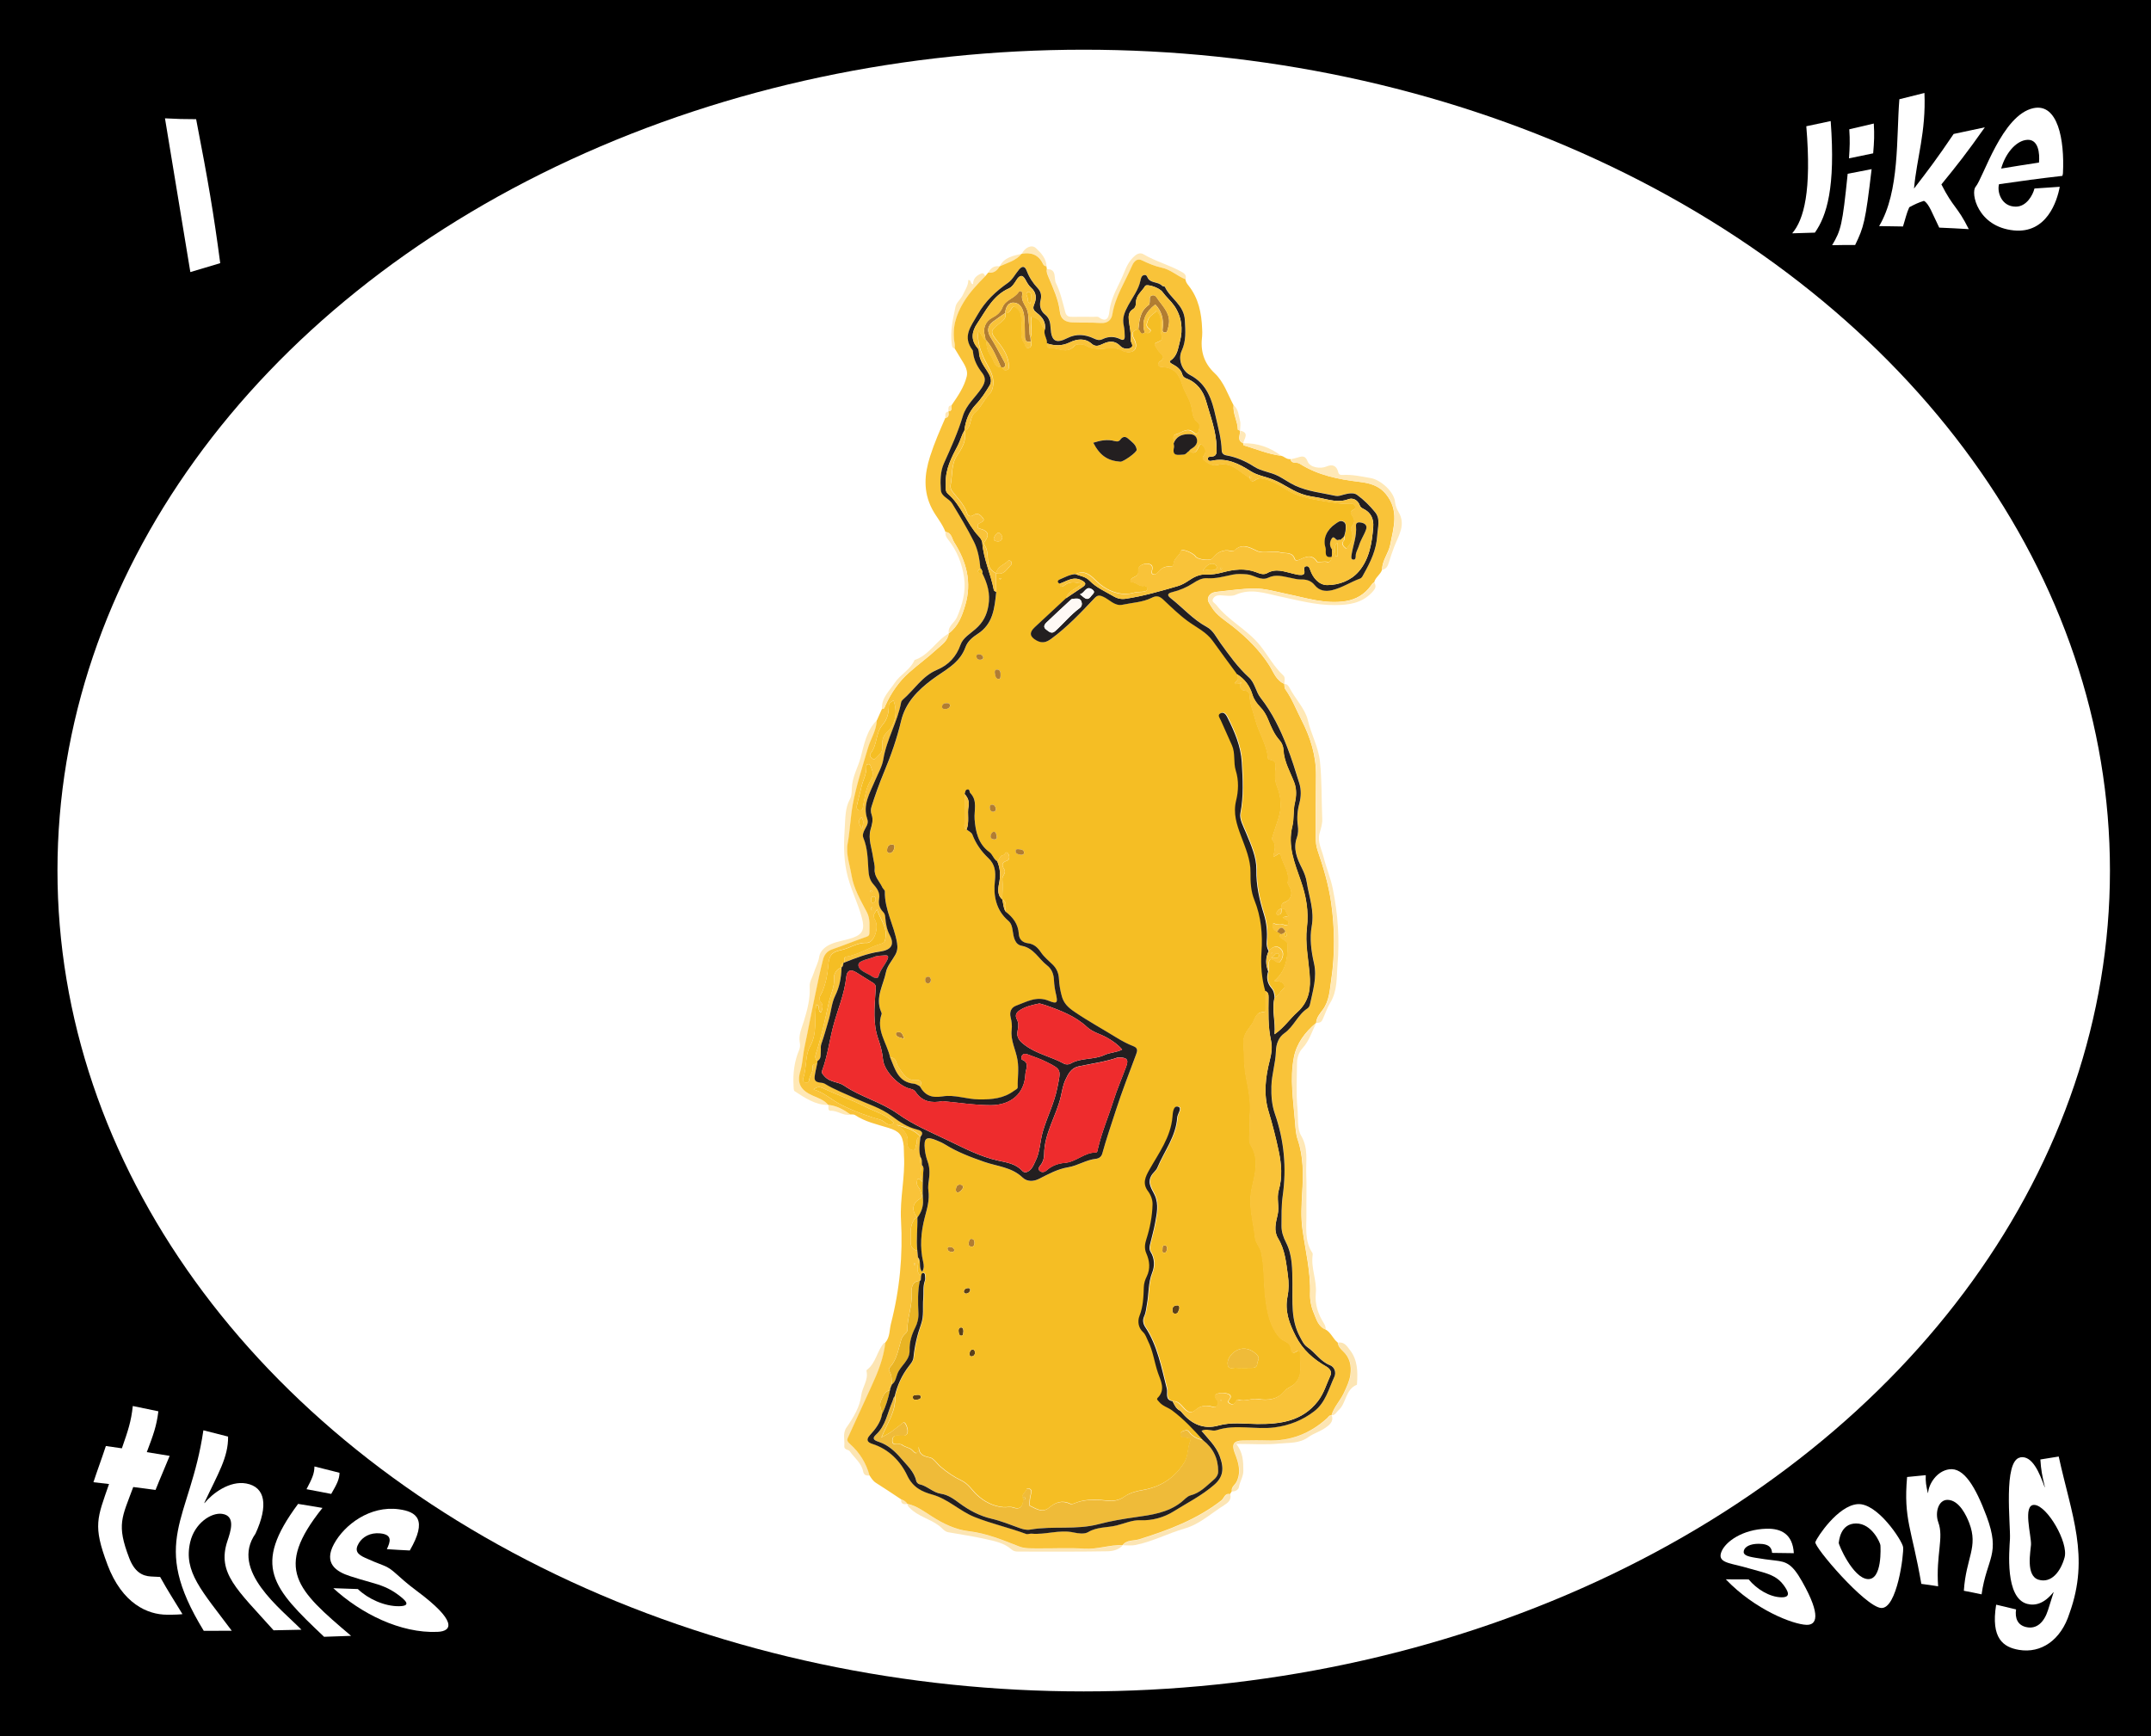 <?xml version="1.0" encoding="UTF-8"?>
<svg id="Layer_1" data-name="Layer 1" xmlns="http://www.w3.org/2000/svg" viewBox="0 0 524 423">
  <defs>
    <style>
      .cls-1, .cls-2, .cls-3, .cls-4, .cls-5, .cls-6, .cls-7, .cls-8, .cls-9, .cls-10, .cls-11, .cls-12, .cls-13 {
        stroke-width: 0px;
      }

      .cls-2 {
        fill: #f9c339;
      }

      .cls-3 {
        fill: #5b401a;
      }

      .cls-4 {
        fill: #231f20;
      }

      .cls-5 {
        fill: #b17d32;
      }

      .cls-6 {
        fill: #fce5b4;
      }

      .cls-7 {
        fill: #fff;
      }

      .cls-8 {
        fill: #f5be24;
      }

      .cls-9 {
        fill: #ffe8b6;
      }

      .cls-10 {
        fill: #e9b424;
      }

      .cls-11 {
        fill: #fef9f5;
      }

      .cls-12 {
        fill: #efbb39;
      }

      .cls-13 {
        fill: #ee2c2d;
      }
    </style>
  </defs>
  <rect class="cls-1" width="524" height="423"/>
  <ellipse class="cls-7" cx="264" cy="212.11" rx="250" ry="200"/>
  <g>
    <path class="cls-6" d="m215.72,327.15c-.41,3.77-1.8,7.23-3.37,10.63-1.94,4.19-3.86,8.39-5.77,12.6-.3.67,0,1.01.59,1.54,2.28,2.05,3.88,4.59,4.69,7.59-.79.02-1.39.05-1.62-1.09-.41-1.98-2.11-3.23-3.23-4.82-.34-.48-1.44-.29-1.33-1.33.15-1.49-.47-3.02.53-4.46,1.66-2.37,3.27-5.07,3.58-7.75.25-2.08,1.78-3.79,1.31-5.93-.03-.12,0-.31.07-.37,2.25-1.64,2.43-4.6,4.19-6.55.07-.07.24-.05.37-.06h-.01Z"/>
    <path class="cls-6" d="m219.52,365.32c.63.23,1.2.54,1.56,1.13-.87.11-1.65.09-1.56-1.13Z"/>
    <path class="cls-10" d="m224.11,312.07c-.55,2.6-.45,5.23-.34,7.85.06,1.28-.26,2.5-.78,3.53-.9,1.77-1.43,3.58-1.37,5.52.07,2.46-2.14,3.67-2.94,5.67-.36.89-.46,2.04-1.39,2.67-.1-1.07.04-2.19-.6-3.17-.24-.37-.12-.73.16-1.05,1.65-1.86,1.99-4.26,2.66-6.52.15-.52.37-.91.71-1.3.33-.37.83-.66.83-1.24-.03-2.95,1.2-5.74,1.03-8.76-.05-.94-.16-3.13,2.04-3.19h-.01Z"/>
    <path class="cls-10" d="m216.81,338.72c-.42,1.99-.99,3.94-1.91,5.76-.16-1.11-.88-1.98-.21-3.41.54-1.16.86-2.03,2.12-2.35h0Z"/>
    <path class="cls-10" d="m222.82,307.73c.05.11.14.21.14.31,0,.09-.11.18-.17.27-.05-.1-.14-.2-.14-.29s.1-.18.17-.29h0Z"/>
    <path class="cls-10" d="m217.19,337.54c-.11.28-.21.55-.32.83-.04-.33,0-.63.32-.83Z"/>
    <path class="cls-10" d="m224.35,311.81c0,.13-.06.19-.19.19.03-.1.09-.17.19-.19Z"/>
    <path class="cls-3" d="m224.35,340.36c-.09.58-.55.61-.99.67-.46.07-.96.05-1-.53-.05-.63.53-.59.94-.63.43-.05.9-.11,1.05.49Z"/>
    <path class="cls-6" d="m221.08,366.45c2.3.47,4.17,1.91,6.05,3.11,2.81,1.78,5.66,3.17,8.96,3.56,4.29.51,8.24,2.14,12.19,3.7,1.46.58,2.9.47,4.35.48,3.85.05,7.72-.18,11.56.07,3.2.21,6.19-.98,9.33-.87-1.01,1.16-2.51,1.45-3.8,1.47-7.26.13-14.53.07-21.79.07-.59,0-1.08-.13-1.57-.56-1.79-1.57-4.1-2-6.31-2.5-2.99-.68-6.03-1.1-9.05-1.65-.92-.17-1.48-1-2.15-1.52-2.26-1.75-5.21-2.32-7.24-4.41-.28-.28-.57-.52-.54-.96h0Z"/>
    <path class="cls-6" d="m300.14,363.37c-.2-1.05.78-1.54,1.16-2.32,1.18-2.45.44-4.72-.44-6.97-.83-2.13-.32-3.03,1.96-3.08,1.99-.04,3.98-.08,5.97,0,5.62.2,10.43-1.69,14.57-5.44.31-.28.51-.77,1.06-.72.55,1.56-.61,2.38-1.57,3.06-1.28.9-2.87,1.35-4.13,2.26-2.17,1.58-4.72,1.33-7.09,1.56-3.3.32-6.65.08-10.48.08,1.71,2.15,1.72,4.32,1.74,6.54,0,1.47-.86,2.62-1.08,3.99-.09.58-.83,1.13-1.66,1.04h0Z"/>
    <path class="cls-6" d="m273.54,376.5c1.03-1.34,2.73-1.01,4.07-1.43,7.12-2.22,14.01-4.82,19.97-9.45.69-.53.82-1.85,2.12-1.54.36,1.35-.59,2.09-1.46,2.64-3.17,1.98-6,4.66-9.64,5.7-4.07,1.17-7.84,3.2-12,4.02-.99.2-2.04.05-3.06.06Z"/>
    <path class="cls-6" d="m324.42,344.83c.59-2.04,2.15-3.55,3.02-5.44.66-1.43,1.36-2.85,1.58-4.42.3-2.17-.09-4.14-1.81-5.75-.57-.53-1.18-1.18-1.26-2.07,1.52-.32,2.22.9,2.91,1.79,1.86,2.39,1.92,5.24,1.72,8.11,0,.13,0,.34-.07.36-2.8,1.13-2.49,4.5-4.46,6.21-.51.44-.78,1.21-1.62,1.2h0Z"/>
    <path class="cls-12" d="m293.09,350.9c2.48,1.92,3.7,4.46,3.7,7.6,0,1.03-.67,1.68-1.33,2.25-1.63,1.41-3.12,3.01-5.38,3.58-.85.22-1.54,1.08-2.29,1.67-3.31,2.6-7.28,3.11-11.25,3.67-2.96.42-5.99.92-8.79,1.67-5.58,1.49-11.22.38-16.74,1.34-.9.16-1.75-.07-2.62-.38-2.28-.81-4.5-1.73-6.9-2.29-2.74-.64-5.33-1.99-7.67-3.72-1.37-1.01-2.76-2.07-4.57-2.34-1.93-.29-3.31-1.9-5.22-2.31-.31-.07-.72-.46-.79-.77-.5-2.33-2.29-3.88-3.7-5.53-1.4-1.63-3.08-3.23-5.3-3.99-.75-.26-2.1-.62-.84-1.77,2.43-2.21,2.8-5.39,4.04-8.15.18-.4.16-.89.54-1.2.32,3.62-1.86,6.46-3.29,10.04,1.17-.69,1.9-.99,2.68-1.6.82-.64,1.68-1.27,2.53-1.97.52-.43.96.78,1.11,1.42.18.79.08,1.66-.97,1.73-1.07.07-2.6-.57-2.7,1.11-.1,1.6,1.65.53,2.43,1.14.73.57,1.85.61,2.51,1.35,1.17,1.31,1.25.32,1.45-.91.16,2.03,1.28,2.28,2.8,2.62.89.2,1.7,1.51,2.61,2.28,1.51,1.28,3.26,2.48,4.86,3.22,1.9.88,2.64,2.36,3.93,3.56,1.78,1.67,3.94,2.81,6.46,3.03.76.07,1.61-.19,2.3.05,1.99.7,2.41-.42,2.57-1.97.21-.06.57.07.49-.37,0-.05-.08-.12-.13-.13-.44-.08-.31.28-.37.49-.81-1.17.71-1.65.78-2.56,0-.03.48-.08.7,0,.54.2.51.73.4,1.13-.28.98-.4,1.97-.34,2.98-.03.06-.05.11-.08.17.03-.05.06-.1.09-.15,1.51.68,3.05,1.86,4.67.52,1.63-1.36,3.22-1.94,5.26-.96.4.19,1.1-.2,1.65-.39,2.39-.81,4.83-.66,7.28-.41,1.54.16,2.87,0,4.3-1.02,1.11-.79,2.75-1.28,4.15-1.51,4.53-.73,7.98-2.95,10.36-6.78.97-1.56.71-3.57,1.48-5.28.27-.6-.68-.73-1.26-.77-.5-.04-1.09.06-1.18-.67-.06-.44.13-.73.57-.87.54-.17,1.08-.5,1.55.15.86,1.19,2.09,1.76,3.49,2.02l-.03-.02Z"/>
    <path class="cls-12" d="m302.54,333.29c-.45,0-.91.05-1.35-.01-.71-.1-1.76.44-2.05-.49-.27-.88.08-1.85.73-2.63,1.79-2.12,4.49-2.06,6.41.04.75.82-.02,1.43-.03,2.14,0,.68-.57.94-1.22.95h-2.5,0Z"/>
    <path class="cls-3" d="m287.3,318.83c-.22.49-.23,1.2-.94,1.25-.68.05-.78-.53-.76-1.04.03-.7.53-.97,1.15-.99.51-.02.58.36.55.78h0Z"/>
    <path class="cls-3" d="m235.36,315.2c-.39-.06-.64-.28-.55-.64.12-.48.54-.7,1.01-.73.38-.02.62.23.51.6-.14.46-.52.7-.97.77h0Z"/>
    <path class="cls-3" d="m237.53,329.5c0,.51-.23.87-.73.98-.39.08-.63-.2-.61-.54.02-.43.09-.97.6-1.1.44-.11.69.23.75.67h-.01Z"/>
    <path class="cls-3" d="m234.7,324.4c-.11.42.07,1.06-.56,1.04-.5-.02-.57-.59-.62-1.02-.06-.47.05-.97.6-.97.59,0,.54.56.58.96h0Z"/>
    <path class="cls-10" d="m287.5,343.72c.1.09.2.18.3.28-.1-.09-.2-.18-.3-.28Z"/>
    <path class="cls-10" d="m297.34,341.24s.03-.1.05-.14c.05.02.12.03.16.06.01.01-.03.09-.04.14-.05-.02-.11-.04-.16-.06h0Z"/>
    <path class="cls-10" d="m249.23,365.31c.06-.21-.07-.57.37-.49.05,0,.12.08.13.13.08.44-.28.31-.49.37h0Z"/>
    <path class="cls-10" d="m250.78,366.86s-.06.1-.09.15c.03-.06.05-.11.08-.17h0v.02Z"/>
    <g>
      <path class="cls-8" d="m223.49,296.75c.05,2.66-.31,5.33-.02,7.99-1.25-.3-1.68-1.14-1.64-2.37.06-1.74-.23-3.5.79-5.1.24-.38.45-.57.87-.52h0Z"/>
      <path class="cls-9" d="m288.83,68.06c-1.99-.78-3.57-2.35-5.76-2.82-1.65-.35-3.25-1.03-4.8-1.78-1.49-.73-2.2.72-2.59,1.62-1.64,3.78-3.97,7.28-4.64,11.48-.22,1.41-1.17,2.28-2.88,2.16-2.24-.17-4.49-.05-6.73-.14-1.72-.07-2.97-.64-3.21-2.7-.34-2.92-1.59-5.59-2.72-8.27-.28-.65-.59-1.29-.43-2.03,2.45-.05,1.6,2.24,2.16,3.37,1.09,2.21,1.64,4.69,2.28,7.1.3,1.11.97,1.16,1.85,1.15,1.67-.03,3.34,0,5.01,0,.45,0,1.02-.12,1.32.1,2.31,1.73,2.5-.8,2.6-1.64.41-3.44,2.35-6.2,3.56-9.28.62-1.57,1.31-2.95,2.61-4.06.7-.6,1.45-.77,2.11-.37,2.98,1.78,6.38,2.62,9.4,4.35.91.52,1,.99.87,1.79v-.03Z"/>
      <path class="cls-9" d="m240.02,67.32c-1.92,1.96-3.79,3.92-5.24,6.3-1.92,3.17-2.89,6.45-2.18,10.14.07.37,0,.76,0,1.14-.69-.1-.68-.62-.75-1.14-.42-3.1.32-6.1.93-9.07.21-1.03,1.31-1.79,1.78-2.85.53-1.19,1.35-2.25,1.32-3.62.86-.04.38.96,1.18,1.02-.04-1.37.84-2.14,2.01-2.61.55-.22.76.29.96.7h0Z"/>
      <path class="cls-9" d="m254.96,64.89c-.43-.03-.69-.27-.87-.64-1.05-2.21-2.87-2.82-5.15-2.43.69-1.48,2.36-2.32,3.39-1.39,1.27,1.16,2.53,2.53,2.63,4.46h0Z"/>
      <path class="cls-9" d="m248.91,61.83c-1.4,1.71-3.51,2.19-5.38,3.08,1.11-2.23,3.28-2.59,5.38-3.08Z"/>
      <path class="cls-9" d="m243.52,64.91c-.62,1.05-1.46,1.7-2.76,1.49.6-1.09,1.43-1.75,2.76-1.49Z"/>
      <path class="cls-8" d="m224.59,283.89c.57.52.35,1.19.32,1.8-.1,2.24-.21,4.47-.06,6.71.11,1.58-.41,3-1.35,4.27-1.5-1.61-1.26-3.57.54-4.54.98-.53.34-1.25.21-1.92-.16-.8-1.1-1.28-.87-2.24.07-.3,0-.74.39-.74.21,0,.43.36.86.75-.46-1.52-.43-2.82-.04-4.1h0Z"/>
      <path class="cls-5" d="m240.09,82.9c-.06-.38-.07-.77-.18-1.14-.53-1.74.14-3.52,1.83-4.38,1.14-.58,2.01-1.31,2.48-2.53.71-1.83,2.9-2.13,3.92-3.71.32-.5,1.06-.18.89.55-.32,1.36.46,2.29,1,3.37.66,1.33.45,2.86.67,4.3.15.93-.05,1.91.31,2.83.03.34.06.68.09,1.01-1.06.31-1.4-.27-1.43-1.19-.05-1.66.02-3.34-.18-4.98-.18-1.45-.71-3.07-2.36-3.28-1.53-.2-2.15,1.09-2.28,2.52h.02c-.98.68-1.97,1.33-2.92,2.05-1.49,1.13-1.56,2.38-.56,3.99,1.2,1.92,2.23,3.95,3.31,5.95.31.57.34,1.12-.48,1.32-.13-.04-.25-.07-.38-.11-.99-2.26-1.91-4.56-3.51-6.5-.07-.08-.16-.11-.26-.09l.02.02Z"/>
      <path class="cls-5" d="m277.32,80.25c.24-2.23.4-4.48,2.51-5.93.17-.11.21-.45.25-.7.09-.6-.23-1.44.59-1.65.84-.21,1.18.65,1.58,1.19,1.32,1.79,2.95,3.47,2.48,5.99-.09.5-.22,1-.38,1.48-.12.35-.44.46-.78.34-.38-.13-.39-.46-.34-.79.32-2.44-.28-4.44-1.79-5.99-2.25,1.74-3.47,3.87-2.58,6.8-1.06.9-1.09-.36-1.54-.74Z"/>
      <path class="cls-2" d="m244.24,89.6c.82-.2.79-.75.48-1.32-1.08-2-2.11-4.02-3.31-5.95-1-1.61-.93-2.86.56-3.99.95-.72,1.95-1.38,2.92-2.06.32,1.06-.46,1.79-1.05,2.26-2.85,2.26-2.82,2.19-.44,5.18,1.23,1.55,2.23,3.31,2.36,5.4.03.44.03.94-.54,1.08-.51.13-.88-.03-.97-.6h0Z"/>
      <path class="cls-2" d="m244.86,76.3c.13-1.43.75-2.71,2.28-2.52,1.65.21,2.18,1.82,2.36,3.28.2,1.64.13,3.32.18,4.98.03.93.37,1.5,1.43,1.19-.05.59.34,1.39-.61,1.57-.84.16-.72-.67-1.03-1.1-1.18-1.64-.4-3.48-.64-5.21-.15-1.13.02-2.24-1.02-3.22-.87-.82-1.07-.7-1.59.19-.25.42-.64,1.02-1.38.83h.02Z"/>
      <path class="cls-2" d="m240.35,83c1.6,1.93,2.52,4.23,3.51,6.5-1.73.07-1.77-1.67-2.41-2.56-.74-1.03-1.33-2.46-1.1-3.93h0Z"/>
      <path class="cls-5" d="m237.39,302.9c-.03.51-.23.91-.8.84s-.73-.5-.6-1c.1-.41.14-.99.78-.89.56.08.62.57.63,1.04h0Z"/>
      <path class="cls-5" d="m234.66,289.28c-.27.51-.6,1.08-1.22,1.24-.47.12-.64-.35-.59-.74.07-.57.23-1.15.98-1.16.4,0,.74.14.84.66h0Z"/>
      <path class="cls-5" d="m231.8,305.05c-.46-.06-.87-.21-.98-.71-.09-.41.21-.58.54-.55.51.05,1.04.2,1.11.8.04.35-.33.47-.67.45h0Z"/>
      <path class="cls-5" d="m284.31,304.27c-.07.44-.18.96-.68.98-.52.03-.48-.48-.44-.84.04-.4-.09-.99.56-.98.43.01.58.41.57.83h-.01Z"/>
      <path class="cls-8" d="m251,73.95c-.8-.39-.58-.9-.65-1.3-.08-.47-.55-.94-.1-1.42.1-.1.38-.15.5-.08.64.37.34,1.02.38,1.55.03.36-.07.73-.13,1.25Z"/>
      <path class="cls-9" d="m213.62,175.49c-.05,2.51-1.51,4.58-2.18,6.9-1.31,4.51-2.8,8.95-3.66,13.61-.58,3.15-.68,6.34-1.24,9.48-.48,2.66.51,5.15.91,7.7.53,3.34,2.23,6.19,3.76,9.1.86,1.63.62,3.37.62,5.09,0,.76-.53.83-1.12,1.04-2.68.94-5.31,2.01-7.99,2.94-1.25.43-1.9,1.35-2.19,2.47-.69,2.7-1.25,5.43-1.82,8.15-.7,3.36-1.37,6.73-2.05,10.1-.35,1.75-.77,3.48-.99,5.25-.16,1.27-.32,2.5-.68,3.75-.86,2.98.12,4.61,3.01,5.9,1.33.6,2.8,1.05,3.79,2.26-3.21.02-5.69-1.75-8.22-3.37-.25-.16-.22-.83-.25-1.26-.18-3.06.18-6.03,1.4-8.88.21-.5.22-1.16.12-1.71-.35-1.87.49-3.55.99-5.2.85-2.78,1.58-5.53,1.42-8.46-.06-1.17.63-2.16.96-3.21.42-1.36,1.14-2.57,1.37-4.07.22-1.44,1.54-2.5,2.9-3.07,1.72-.72,3.61-.91,5.39-1.56,2.42-.88,2.77-2.21,2.11-4.74-1.01-3.87-2.94-7.38-3.76-11.36-.77-3.73-.66-7.4-.41-11.02.15-2.12.07-4.48,1.22-6.56.6-1.08.4-2.48.57-3.68.32-2.31,1.45-4.28,2.04-6.45.87-3.17,1.41-6.64,3.98-9.14h0Z"/>
      <path class="cls-9" d="m201.8,269.24c2.05.19,3.77,1.15,5.4,2.32-1.75.42-3.14-1.02-4.87-.92-.67.04-.51-.86-.53-1.4Z"/>
      <path class="cls-8" d="m205.63,234.55l-.14.02c-.68.17-.62.68-.55,1.19,0,0,.07.04.06.04-1.28.19-1.86,1.67-1.81,2.21.21,2.36-.88,4.34-1.34,6.49-.88,4.13-1.79,8.23-3.09,12.25-.19.58-.25,1.29.4,1.75-.03.24-.07.48-.1.72-.53,0-1.21.06-1.09.74.21,1.2-.74,2-.83,3.07-.05.55-.33.85-.87.77-.73-.11-.72-.68-.56-1.18.82-2.52.42-5.54,1.62-7.66,1.88-3.34.96-6.76,1.5-10.16,1.13.28.18,1.51,1.16,1.88.43-.76.52-1.86.12-2.29-1.04-1.11-.14-1.89.2-2.71.81-1.98,1.27-4.05,1.43-6.15.19-2.54.68-3.52,3.1-4.01,2.14-.43,3.91-1.88,6.31-1.76,1.69.08,3.11-3.71,2-5.61-.73-1.24,0-1.65.51-2.53.7,2.37,2.49,4.26,2.04,6.89-.13.74-.15,1.19-1.08,1.46-2.88.82-5.39,2.66-8.43,3.13-.78.12-.48.92-.56,1.46h0Z"/>
      <path class="cls-8" d="m198.22,265.45c.83-.67,1.41-.72,2.33-.28,3.41,1.63,7.03,2.81,10.38,4.54,2.31,1.19,4.98,1.83,6.83,3.86-1.38,1.25-2.25-.47-3.27-.75-3.28-.89-6.51-2.11-9.55-3.63-2.26-1.13-4.13-3-6.71-3.74h0Z"/>
      <path class="cls-8" d="m217.67,170.66c1.12,3,.29,6.06-1.5,7.69-1.66,1.51-1.09,2.77-1.25,4.19-.11.97-.81,1.39-1.35,1.99-.32.35-.64.67-1.12.25-.41-.36-.73-.74-.29-1.3,1.6-2.02,1.14-4.93,2.81-6.83,1.3-1.48,1.55-3.05,1.57-4.84,0-.49.55-.82,1.14-1.15h-.01Z"/>
      <path class="cls-8" d="m212.57,188.59c.05.63-.15,1.07-.44,1.52-1.21,1.89-1.4,4.09-1.86,6.21-.11.49.02,1.1-.72,1.13-.87.04-.91-.67-.79-1.21.3-1.47.75-2.91,1.06-4.38.35-1.65,1.28-3.14,1.24-4.88,0-.3-.06-.7.34-.8.49-.12.67.28.77.65.16.61.55,1.18.4,1.76h0Z"/>
      <path class="cls-8" d="m224.23,277.01c-1.35.1-.58,1.36-1.06,1.94-.33.4.13,1.38-.76,1.3-.82-.08-1.45-.64-1.32-1.58.31-2.25-.98-3.46-2.71-4.56,2.15.6,4.31,1.11,5.87,2.9h-.02Z"/>
      <path class="cls-8" d="m209.99,201.97c-.67-1.18-1.14-1.93-.12-2.79.62.79.41,1.56.12,2.79Z"/>
      <path class="cls-8" d="m212.72,219.95c-.47.1-.51-.22-.51-.55,0-.37-.05-.8.42-.94.38-.12.6.11.67.46.1.5-.07.86-.58,1.04h0Z"/>
      <path class="cls-8" d="m224.23,281.92c.48.59.32,1.3.36,1.97-.73-.54-.35-1.29-.36-1.97Z"/>
      <path class="cls-8" d="m211.96,217.29c.05-.11.07-.27.15-.3.08-.03.26.05.29.13s-.05.26-.13.29-.2-.08-.31-.12h0Z"/>
      <path class="cls-8" d="m212.59,221.46c-.07.15-.13.35-.16.35-.33-.06-.21-.34-.2-.54,0-.09.12-.18.18-.26.06.16.13.32.18.45h0Z"/>
      <path class="cls-2" d="m224.09,264.68c-.47-.21-.92-.55-1.4-.6-3.91-.36-4.64-3.59-5.83-6.4,1.54-.09,1.38,1.45,1.93,2.2,1.2,1.64,1.97,3.54,4.57,3.27.75-.08,1.48.53.73,1.52h0Z"/>
      <path class="cls-5" d="m216.85,207.87c-.5.03-.78-.22-.77-.66.02-.66.19-1.29.96-1.44.49-.09.95.06.85.68-.11.62-.34,1.22-1.04,1.42h0Z"/>
      <path class="cls-5" d="m220.24,253.1c-.92-.37-1.75-.27-2.02-1.15-.04-.13.25-.5.41-.52.94-.11,1.31.5,1.61,1.67Z"/>
      <path class="cls-13" d="m215.44,232.78c1-.14,1.05.35.7,1.11-.65,1.37-1.76,2.5-2.14,4.02-.1.39-.44.43-.77.36-.25-.06-.51-.14-.71-.29-1.25-.93-3.53-1.44-3.41-2.95.08-1.03,2.5-1.31,3.88-1.9.73-.31,1.63-.25,2.45-.35h0Z"/>
      <path class="cls-2" d="m199.16,258.5c-.65-.46-.58-1.17-.4-1.75,1.29-4.02,2.21-8.13,3.09-12.25.46-2.15,1.55-4.13,1.34-6.49-.05-.55.53-2.02,1.81-2.21-.08,2.37-.46,4.63-1.54,6.83-.85,1.73-.97,3.77-1.52,5.65-.59,2.04-1.16,4.1-1.86,6.12-.2.59-.06,1.14-.12,1.7-.09.86.17,1.84-.8,2.41h0Z"/>
      <path class="cls-2" d="m204.94,235.76c-.07-.51-.13-1.02.55-1.19-.09.44-.05.94-.55,1.19Z"/>
      <path class="cls-2" d="m213.62,175.49c.41-.92.82-1.84,1.23-2.76.62.05.64-.42.83-.84,1.39-3.04,3.24-5.77,5.73-7.99,2.21-1.97,4.63-3.71,6.8-5.72,1.17-1.08,2.68-2.01,2.91-3.85h0c2.28-1.73,3.21-4.17,4-6.83,1.68-5.63.31-10.65-2.69-15.38-.57-.89-.61-2.36-2.11-2.51-.76-2.04-2.23-3.66-3.24-5.57-2.24-4.28-1.89-8.53-.49-12.89,1.02-3.2,2.36-6.26,3.7-9.33.98-.17.77-.9.73-1.55v-.03c1.04-.1.71-.91.79-1.5,1.51-2.2,3.07-4.45,3.69-7.02.46-1.91-1.05-3.55-1.96-5.2-.31-.55-.64-1.08-.97-1.62,0-.38.08-.78,0-1.14-.71-3.69.25-6.97,2.18-10.14,1.45-2.39,3.32-4.35,5.24-6.3.25-.3.5-.61.75-.91,1.3.21,2.14-.45,2.76-1.49l-.05-.1s.06.09.05.09c1.87-.89,3.98-1.36,5.38-3.08h.02c2.29-.4,4.1.21,5.15,2.42.18.38.44.61.87.64.03.22.07.45.1.67-.16.74.16,1.37.43,2.03,1.13,2.69,2.38,5.36,2.72,8.27.24,2.06,1.49,2.64,3.21,2.7,2.24.09,4.5-.02,6.73.14,1.71.13,2.66-.75,2.88-2.16.67-4.2,3-7.7,4.64-11.48.39-.9,1.09-2.34,2.59-1.62,1.55.75,3.15,1.43,4.8,1.78,2.2.47,3.77,2.04,5.76,2.82.06.6.37,1.06.74,1.52,2.46,3.09,3.19,6.74,3.33,10.57.02.58.06,1.16,0,1.73-.44,3.53.3,6.49,3.08,9.1,2.18,2.05,3.16,5.1,4.57,7.77-.22,2.08,1.02,3.91,1.04,5.96,0,.07.33.14.5.21h0c.18,1.04-.84,2.39.77,3.07h.01c.05.18.05.5.15.53,3.02.89,5.95,2.14,9.1,2.54.8.17,1.37.95,2.28.82.28,1.27,1.5.63,2.22,1.09,4.43,2.82,9.41,3.82,14.55,4.44,2.38.29,4.72.81,6.5,3,3.25,3.99,1.87,8.09,1.04,12.33-.42,2.14-2,3.85-1.98,6.09-.38,1.19-1.63,1.83-1.92,3.07-.38.15-.56.47-.79.79-1.5,2.13-3.65,3.38-6.13,3.78-4.92.8-9.63-.77-14.36-1.74-2.68-.55-5.27-1.36-8.07-1.33-2.96.04-5.86.49-8.78.78-.98.1-1.81.34-2.23,1.2-.47.94.24,1.68.69,2.46,1.27,2.16,3.4,3.35,5.27,4.84,3.41,2.72,6.47,5.73,8.87,9.49.98,1.54,1.63,3.63,3.62,4.45h0c.07.44,0,.97.23,1.29,1.69,2.35,2.7,5.05,4,7.59,2.17,4.23,3.55,8.67,3.5,13.49-.06,5.01-.05,10.02-.06,15.03,0,1.08.08,2.12.45,3.2,1.42,4.13,2.67,8.35,3.29,12.64.9,6.29.96,12.68.02,18.97-.36,2.43-.45,5.04-2.07,7.24-.66.9-1.53,1.87-1.59,3.15l-.02.03c-2.66,2.24-4.75,4.97-5.41,8.38-1.02,5.28-.12,10.59.29,15.88.11,1.4.19,2.85.64,4.16,1.44,4.23,1.36,8.55,1.1,12.9-.17,3-.35,6.02.07,9.02.72,5.19,2.01,10.3,1.84,15.61-.05,1.55.28,3.23.89,4.67.64,1.51,1.07,3.33,2.89,4.07,1.34.75,1.82,2.3,2.98,3.21.08.89.69,1.54,1.26,2.07,1.72,1.61,2.1,3.58,1.81,5.75-.21,1.56-.92,2.98-1.58,4.42-.87,1.89-2.42,3.4-3.02,5.44h0c-.55-.05-.75.44-1.06.72-4.13,3.76-8.95,5.64-14.57,5.44-1.99-.07-3.98-.03-5.97,0-2.28.04-2.79.95-1.96,3.08.88,2.25,1.62,4.53.44,6.97-.37.78-1.36,1.26-1.16,2.32-.15.23-.29.47-.44.7-1.3-.31-1.43,1.01-2.12,1.54-5.96,4.63-12.85,7.23-19.97,9.45-1.34.42-3.04.08-4.07,1.43h0c-3.14-.11-6.14,1.08-9.33.87-3.84-.25-7.71-.02-11.56-.07-1.45-.02-2.89.09-4.35-.48-3.96-1.56-7.9-3.19-12.19-3.7-3.29-.39-6.15-1.78-8.96-3.56-1.89-1.2-3.75-2.64-6.05-3.11h0c-.36-.59-.94-.9-1.56-1.13-2.02-1.33-4.03-2.7-6.08-3.98-.74-.47-1.14-1.15-1.59-1.83-.81-3-2.41-5.54-4.69-7.59-.58-.53-.89-.87-.59-1.54,1.91-4.21,3.83-8.41,5.77-12.6,1.57-3.4,2.96-6.86,3.37-10.63,1.16-1.31.98-3.08,1.37-4.6,2.14-8.27,2.94-16.72,2.45-25.25-.3-5.28,1.04-10.46.73-15.72-.05-.77,0-1.55-.07-2.31-.31-2.75-1.11-3.62-3.72-4.43-2.78-.86-5.67-1.47-8.15-3.13-.28-.19-.75-.11-1.13-.15-1.63-1.17-3.35-2.13-5.4-2.32h0c-.99-1.21-2.45-1.66-3.79-2.26-2.88-1.29-3.87-2.93-3.01-5.9.36-1.25.52-2.48.68-3.75.22-1.76.64-3.5.99-5.25.67-3.37,1.34-6.74,2.05-10.1.57-2.73,1.13-5.46,1.82-8.15.28-1.11.94-2.03,2.19-2.47,2.68-.93,5.31-2,7.99-2.94.59-.21,1.12-.28,1.12-1.04,0-1.72.24-3.46-.62-5.09-1.53-2.92-3.23-5.76-3.76-9.1-.41-2.56-1.4-5.05-.91-7.7.57-3.14.66-6.32,1.24-9.48.86-4.66,2.35-9.09,3.66-13.61.67-2.32,2.13-4.39,2.18-6.9l.03.03Zm10.97,108.39h0c-.39,1.29-.42,2.58.04,4.1-.43-.4-.65-.76-.86-.75-.39,0-.32.44-.39.74-.23.96.71,1.44.87,2.24.13.67.78,1.39-.21,1.92-1.8.97-2.04,2.93-.54,4.54v.07c-.44-.05-.64.14-.88.52-1.02,1.6-.74,3.37-.79,5.1-.04,1.23.38,2.07,1.64,2.37l.16,1.64c.51,1.46-1.01,3.26.78,4.5l-.06.93c-.1.02-.16.09-.19.19l-.05.07c-2.2.06-2.09,2.26-2.04,3.19.17,3.02-1.07,5.81-1.03,8.76,0,.59-.5.87-.83,1.24-.34.39-.56.78-.71,1.3-.67,2.26-1.01,4.66-2.66,6.52-.28.32-.4.68-.16,1.05.64.98.5,2.09.6,3.17.03.1,0,.18-.09.24-.31.2-.36.5-.32.83.04.12.03.24-.05.34-1.26.32-1.58,1.19-2.12,2.35-.67,1.43.05,2.3.21,3.41-.34,2.11-1.62,3.7-3,5.22-1.01,1.11-.51,1.73.62,2.09,4.03,1.27,6.88,4.26,8.51,7.72,1.38,2.94,3.7,3.96,6.04,4.61,3.94,1.09,6.72,4.04,10.39,5.5,4.1,1.64,8.4,2.58,12.52,4.11.38.14.89-.11,1.33-.07,3.43.31,6.79-1.05,10.26-.29,1.14.25,2.65.44,3.53-.09,2.2-1.32,4.67-1.05,6.97-1.63,1.88-.47,3.82-1.34,5.7-1.26,3.01.13,5.88-.73,8.11-2.13,3.32-2.08,6.88-3.87,9.9-6.48,2.18-1.89,2.53-3.88,1.35-7.03-.92-2.46-2.8-4.19-4.41-6.13,1.3-.73,2.51.22,3.69-.17,4.63-1.53,9.4-.07,14.09-.68,3.62-.47,6.86-1.75,9.7-3.95,2.72-2.1,3.51-5.44,4.87-8.37.53-1.14-.02-2.43-1.04-2.82-2.34-.9-3.55-3.05-5.48-4.37-.96-.65-1.33-1.58-1.84-2.53-2.27-4.15-1.79-8.61-1.85-13.07-.04-3.35.04-6.85-1.56-9.95-.68-1.31-1.12-2.63-1.1-4.02.02-2.43-.04-4.92.29-7.28.96-6.89.37-13.53-1.91-20.09-.73-2.1-.89-4.37-.84-6.64.07-2.91,1.02-5.68,1.1-8.56.05-1.82.7-3.44,2.03-4.37,2.35-1.65,3.28-4.53,5.68-6.08.29-.19.51-.62.59-.98.69-3.31,1.77-6.56.97-10.04-.68-2.94-1.07-6.13-.56-8.93.71-3.87-.64-7.2-1.19-10.74-.19-1.19-.61-2.32-1.17-3.44-1.19-2.35-2.24-4.75-1.23-7.53.32-.87.35-1.93.22-2.86-.26-1.88-.11-3.66.39-5.51.41-1.53.45-3.25-.02-4.77-.91-2.98-1.86-6-2.97-8.86-1.63-4.21-3.63-8.37-6.49-12.02-1.17-1.49-1.36-3.63-2.83-4.95-2.74-2.47-4.82-5.45-6.96-8.4-.99-1.37-1.73-3.05-3.31-3.9-3.36-1.81-5.85-4.7-8.8-7.01-.88-.69-.84-1.17.39-1.47,1.81-.44,3.51-1.15,5.1-2.18,1-.65,2.11-1.29,3.4-1.21,2.16.14,4.2-.47,6.27-.88,1.16-.23,2.25-.16,3.41-.07,1.78.14,3.41,1.69,5.21.82,1.89-.91,3.61-.3,5.41.04.82.15,1.64.41,2.46.39,1.38-.04,2.55.28,3.43,1.37,1.16,1.45,2.69,1.62,4.34,1.22,2.38-.58,4.44-1.97,6.72-2.8.5-.18.69-.73.94-1.18,1.64-2.91,3.04-5.84,3.25-9.32.12-1.99.85-4.01-.54-5.7-1.28-1.56-2.75-3.03-4.38-4.2-.86-.62-2.24-.33-3.37-.02-.62.17-1.25.4-1.89.26-3.3-.73-6.7-1.06-9.83-2.5-1.44-.67-2.72-1.63-4.14-2.35-1.9-.96-4.07-1.11-5.84-2.26-2.07-1.34-4.29-2.31-6.72-2.74-.77-.14-1.16-.51-1.18-1.26-.08-2.78-.84-5.43-1.44-8.12-.92-4.14-2.09-8.02-6.29-10.23-1.98-1.04-2.95-3.86-2.03-5.86,1.15-2.47.92-4.82.79-7.43-.19-3.81-3.54-5.29-4.87-8.16-.07-.16-.54-.11-.69-.27-.92-.99-2.51-.61-3.34-1.67-.3-.38-.33-1.07-1-.95-.69.12-.81.78-.92,1.34-.47,2.26-1.94,4.11-2.98,6.04-.93,1.73-1.49,3.08-1.09,4.93.19.87.24,1.78.24,2.68,0,.71-.29,1.03-1.11.63-1.38-.69-2.84-.71-4.25-.01-.75.37-1.36.24-2.15-.14-2.09-1.01-4.32-1.2-6.45-.11-2.79,1.43-3.92.79-4.1-2.45-.07-1.24-.26-2.41-1.33-3.27-1.18-.94-1.46-2.23-1.09-3.64.3-1.12-.04-2.08-.76-2.85-1.17-1.24-2.06-2.62-2.65-4.21-.44-1.18-1.11-1.15-1.83-.31-.92,1.07-1.58,2.46-2.69,3.24-3.02,2.12-5.55,4.47-7.44,7.79-1.65,2.89-3.73,5.29-1.24,8.61.1.14.11.37.13.55.2,1.91,1.05,3.51,2.22,5.01.91,1.17.84,2.22-.07,3.62-1.51,2.34-3.8,4.14-4.64,6.94-1.19,3.97-2.91,7.74-4.61,11.52-.87,1.94-.89,4.26-.74,6.44.11,1.68,2,2.07,2.74,3.29,1.86,3.07,3.74,6.15,5.33,9.36.97,1.97,1.36,4.22,1.57,6.45-.12.35-.75.44-.58.89s.66.24,1.02.28c1.24,2.49,2.02,4.95,1.52,7.9-.41,2.4-1.34,4.13-3.11,5.69-1.33,1.17-3.1,2.16-3.68,3.84-1.04,2.96-2.94,4.97-5.7,6.12-3.63,1.52-5.58,4.88-8.38,7.29-.18.16-.36.41-.4.64-.88,4.78-3.54,9-4.33,13.84-.3,1.81-1.31,3.51-2.03,5.24-1.25,3-3.09,5.89-1.88,9.38.41,1.17-.43,1.96-.79,2.86-.25.62-.43,1.09-.16,1.74,1.01,2.47,1.05,5.08,1.21,7.69.07,1.15.22,2.43,1.14,3.49.87,1,1.78,2.09,1.47,3.7-.22,1.14.13,2.29.99,3.15.42.42.48.87.52,1.39.12,1.46.35,2.86,1.07,4.21,1.28,2.41.35,3.68-2.41,4.06-3.02.42-5.87,1.56-8.7,2.68.08-.53-.21-1.34.56-1.46,3.04-.47,5.55-2.31,8.43-3.13.94-.27.96-.71,1.08-1.46.45-2.63-1.33-4.51-2.04-6.89-.52.88-1.24,1.29-.51,2.53,1.12,1.91-.3,5.7-2,5.61-2.4-.12-4.17,1.33-6.31,1.76-2.42.48-2.91,1.47-3.1,4.01-.16,2.09-.61,4.17-1.43,6.15-.34.82-1.23,1.6-.2,2.71.4.43.3,1.53-.12,2.29-.98-.37-.02-1.6-1.16-1.88-.54,3.4.38,6.82-1.5,10.16-1.2,2.12-.8,5.14-1.62,7.66-.16.5-.17,1.07.56,1.18.54.08.82-.22.87-.77.09-1.06,1.04-1.87.83-3.07-.12-.68.56-.73,1.09-.74-.21,1.03-.49,2.06-.6,3.1-.2,1.82,1.64,1.22,2.43,1.71,2.42,1.49,5.14,2.51,7.75,3.7,2.89,1.33,5.95,2.22,8.6,4.19,1.81,1.35,3.78,2.7,6.11,3.27.69.17,1.94.54.9,1.8-1.56-1.79-3.72-2.3-5.87-2.9,1.74,1.1,3.02,2.31,2.71,4.56-.13.95.5,1.51,1.32,1.58.89.08.43-.9.76-1.3.48-.58-.29-1.84,1.06-1.94-.17,1.64-.49,3.27,0,4.91,0,.68-.36,1.42.36,1.97l-.02.06Zm-26.38-18.44c2.58.74,4.45,2.61,6.71,3.74,3.04,1.52,6.28,2.74,9.55,3.63,1.02.28,1.89,2,3.27.75-1.85-2.03-4.52-2.67-6.83-3.86-3.35-1.73-6.98-2.91-10.38-4.54-.92-.44-1.49-.39-2.33.28h0Zm19.46-94.79c-.58.33-1.13.66-1.14,1.15-.02,1.79-.28,3.37-1.57,4.84-1.67,1.9-1.2,4.82-2.81,6.83-.45.56-.13.94.29,1.3.48.42.81.11,1.12-.25.54-.6,1.24-1.02,1.35-1.99.16-1.42-.41-2.69,1.25-4.19,1.8-1.63,2.62-4.69,1.5-7.69h.01Zm-5.11,17.92c.14-.58-.24-1.15-.4-1.76-.1-.37-.28-.77-.77-.65-.4.1-.35.5-.34.8.04,1.74-.89,3.24-1.24,4.88-.31,1.47-.76,2.91-1.06,4.38-.11.54-.08,1.24.79,1.21.73-.03.61-.64.72-1.13.45-2.12.64-4.32,1.86-6.21.29-.45.5-.89.44-1.52h0Zm-2.57,13.38c.29-1.23.5-2-.12-2.79-1.02.86-.55,1.61.12,2.79Zm2.73,17.98c.51-.17.68-.54.58-1.03-.07-.35-.29-.57-.67-.46-.47.15-.42.57-.42.94,0,.33.04.65.51.55Zm-.76-2.66c.11.05.23.15.31.12s.16-.22.13-.29c-.03-.08-.22-.16-.29-.13-.08.03-.1.19-.15.3h0Zm.63,4.17c-.05-.13-.12-.29-.18-.45-.06.09-.18.17-.18.26,0,.2-.13.47.2.54.03,0,.09-.2.16-.35h0Zm10.22,86.27c-.06.1-.16.19-.17.29,0,.1.09.2.14.29.06-.09.16-.18.17-.27,0-.1-.08-.2-.14-.31h0Z"/>
      <path class="cls-9" d="m320.66,249.25c.07-1.28.93-2.25,1.59-3.15,1.63-2.2,1.71-4.81,2.07-7.24.94-6.3.88-12.69-.02-18.97-.62-4.29-1.87-8.52-3.29-12.64-.37-1.08-.46-2.11-.45-3.2.01-5.01,0-10.02.06-15.03.05-4.82-1.32-9.26-3.5-13.49-1.31-2.54-2.31-5.24-4-7.59-.23-.32-.16-.86-.23-1.29.72-.05,1.06.57,1.29,1.01,1.41,2.68,3.8,5.11,4.42,7.81.79,3.43,2.58,6.48,2.96,10.13.48,4.66.35,9.28.55,13.91.06,1.23-.32,2.34-.65,3.5-.58,2.04.52,3.98,1,5.9.63,2.56,1.68,4.94,2.22,7.62,1.26,6.19,1.67,12.36,1.15,18.54-.26,3.07.03,6.36-1.83,9.35-.7,1.13-1.19,2.66-1.82,4-.37.8-.9.78-1.52.83Z"/>
      <path class="cls-9" d="m322.95,323.95c-1.83-.73-2.25-2.56-2.89-4.07-.61-1.43-.94-3.11-.89-4.67.17-5.31-1.12-10.42-1.84-15.61-.42-3-.24-6.01-.07-9.02.25-4.36.34-8.67-1.1-12.9-.45-1.31-.53-2.76-.64-4.16-.41-5.29-1.31-10.61-.29-15.88.66-3.41,2.75-6.14,5.41-8.38-1.06,2.07-1.68,4.35-3.33,6.13-.91.98-1.34,2.28-1.35,3.64-.03,3.66-.25,7.35.11,10.98.22,2.25-.1,5,.87,6.65,1.85,3.13,1.15,6.2,1.27,9.32.13,3.21,0,6.43.04,9.64.04,3.3-.53,6.69,1.48,9.7.06.1.07.26.05.38-.49,3.22,1.07,6.28.76,9.46-.26,2.68.57,5.01,1.93,7.2.33.53.51,1,.48,1.59h0Z"/>
      <path class="cls-9" d="m312.89,166.63c-1.99-.82-2.64-2.91-3.62-4.45-2.4-3.76-5.46-6.76-8.87-9.49-1.87-1.49-4-2.68-5.27-4.84-.45-.77-1.16-1.51-.69-2.46.42-.85,1.25-1.1,2.23-1.2,2.92-.29,5.82-.74,8.78-.78,2.8-.04,5.39.78,8.07,1.33,4.73.97,9.44,2.54,14.36,1.74,2.48-.4,4.63-1.65,6.13-3.78.23-.32.4-.65.79-.79.56.99.25,1.57-.57,2.43-2.52,2.66-5.6,3.06-9.01,3.09-4.67.04-9.06-1.18-13.56-2.13-3.4-.72-6.96-2.04-10.62-.39-1.08.49-2.54.17-3.82.13-.81-.02-1.44.26-1.75.93-.32.68.46.96.79,1.38,3.05,3.93,7.71,6.11,10.79,10.02,1.88,2.39,3.32,5.12,5.59,7.22.52.48.24,1.35.25,2.05h0Z"/>
      <path class="cls-9" d="m336.73,138.84c-.02-2.25,1.56-3.96,1.98-6.09.83-4.24,2.21-8.34-1.04-12.33-1.78-2.19-4.13-2.71-6.5-3-5.14-.62-10.12-1.62-14.55-4.44-.72-.46-1.94.18-2.22-1.09.5-.11,1-.2,1.49-.35,1.11-.32,2.03-.78,2.68.92.55,1.42,3.03,1.86,4.59,1.19,1.47-.63,2.46-.16,2.84,1.39.14.58.52.71.99.68,2.36-.15,4.63.36,6.93.76,2.44.42,5.72,3.36,5.93,5.85.08.93.5,1.82.87,2.45,1.82,3.13-.03,5.69-1.04,8.34-.49,1.28-.95,2.57-1.32,3.87-.28.96-.63,1.63-1.63,1.84h0Z"/>
      <path class="cls-9" d="m230.33,129.61c1.5.15,1.54,1.61,2.11,2.51,3.01,4.73,4.38,9.75,2.69,15.38-.79,2.66-1.72,5.11-4,6.83-.31-1.78,1.39-2.56,1.98-3.92,1.36-3.12,2.23-6.34,1.75-9.69-.48-3.36-1.72-6.53-3.87-9.23-.48-.6-.77-1.14-.65-1.89h-.01Z"/>
      <path class="cls-9" d="m231.13,154.33c-.23,1.84-1.74,2.77-2.91,3.85-2.18,2.01-4.59,3.75-6.8,5.72-2.5,2.22-4.35,4.96-5.73,7.99-.19.41-.21.89-.83.84-.18-2.69,1.8-4.37,3.08-6.33,1.35-2.07,3.84-3.2,4.85-5.6,3.57-1.14,5.24-4.73,8.35-6.47h-.01Z"/>
      <path class="cls-9" d="m312.13,111.07c-3.16-.4-6.08-1.65-9.1-2.54-.09-.03-.1-.35-.15-.53,3.45-.08,6.52.98,9.25,3.07Z"/>
      <path class="cls-9" d="m302.09,104.92c-.18-.07-.5-.14-.5-.21-.02-2.04-1.26-3.87-1.04-5.96,1.17.96,1.17,2.43,1.52,3.72.21.76.03,1.63.02,2.45h0Z"/>
      <path class="cls-9" d="m302.86,107.99c-1.62-.68-.59-2.03-.77-3.07,2.38.49,1,1.92.77,3.07Z"/>
      <path class="cls-9" d="m231.04,100.27c.04.65.24,1.38-.73,1.55.03-.62-.26-1.39.73-1.55Z"/>
      <path class="cls-9" d="m231.83,98.74c-.08.59.25,1.4-.78,1.5.04-.62-.25-1.4.78-1.5Z"/>
      <path class="cls-8" d="m224.41,310.87c-1.8-1.23-.27-3.04-.78-4.5.93.93,0,2.46,1.03,3.5.49-.85.44-1.57.25-2.34-.87-3.65-.57-7.32.37-10.86.58-2.2,1.21-4.28.89-6.57-.11-.81,0-1.67.11-2.49.22-1.54.27-3.04-.28-4.55-.35-.96-.59-1.98-.7-2.99-.3-2.77.36-3.26,2.85-2.21.71.3,1.42.6,2.07,1,3.01,1.86,6.3,3.11,9.6,4.26,3.17,1.1,6.66,1.27,9.3,3.81,1.03.99,2.56,1.04,3.99.32,2.28-1.16,4.52-2.4,7.11-2.83,2.34-.39,4.37-1.81,6.76-2.06.75-.08,1.34-.52,1.55-1.27.97-3.52,2.16-6.97,3.28-10.44,1.5-4.65,3.27-9.18,4.97-13.75.29-.77.53-1.52-.67-1.98-1.42-.55-2.79-1.29-4.1-2.09-3.41-2.1-6.93-4.02-10.25-6.29-1.53-1.04-2.62-2.05-3.1-3.85-.37-1.38-.61-2.76-.68-4.17-.07-1.36-.53-2.49-1.49-3.44-1-.99-2.14-1.89-2.9-3.03-.81-1.21-1.69-2.04-3.16-2.21-1.32-.16-2.15-.95-2.23-2.26-.14-2.39-1.4-4.05-3.2-5.43-.24-1.01.58-2.33-.84-3.01v.02c.03-1.66.15-3.33.03-4.97-.07-.89,1.1-1.46.42-2.47-.56-.83-.63-1.58.69-2,.81-.26.64-1.3.26-1.81-.53-.7-.75.36-1.04.4-1.04.12-.99,1.12-1.54,1.6-.93-.52-1.09-1.67-1.97-2.3-2.7-1.94-3.35-5.03-3.57-7.99-.16-2.19.8-4.47-1.06-6.38-.23-.24-.09-.86-.57-.87-.71,0-.62.68-.8,1.13-.02,2.37-.04,4.74-.04,7.11,0,.54-.23,1.2.5,1.5.49.41,1.22.72,1.42,1.24.86,2.26,2.18,4.12,3.94,5.79,1.54,1.45,1.82,3.2,1.55,5.52-.4,3.5.24,7.12,3.25,9.69.75.64.94,1.44,1.07,2.36.22,1.53.49,3.43,2.2,3.75,3,.55,4.13,3.2,6.18,4.77,1.2.92,1.64,2.19,1.7,3.68.04,1.08.21,2.17.46,3.23.52,2.21.33,2.57-1.76,1.71-2.98-1.23-5.38.28-7.91,1.19-1.22.44-1.69,1.54-1.35,2.85.26,1.01.38,2.04.25,3.05-.32,2.59,1.02,4.89,1.42,7.34.37,2.29,0,4.4.05,6.58,0,.49-.54.65-.89.92-2.53,1.89-5.38,2.13-8.46,2.11-3.04-.02-6.02-1.22-8.95-.74-2.67.44-4.32-.25-5.54-2.48.75-.99.02-1.6-.73-1.52-2.6.27-3.37-1.63-4.57-3.27-.55-.75-.39-2.29-1.93-2.2-.77-3.5-3.49-6.62-2.08-10.57.07-.19-.1-.49-.19-.72-1.37-3.39.63-6.39,1.25-9.51.29-1.49,1.49-2.79,2.26-4.19.5-.91.62-1.78.44-2.9-.69-4.26-3.08-8.12-2.97-12.56,0-.31-.44-.61-.6-.96-.69-1.48-2.04-2.68-1.89-4.5.08-.98-.26-1.89-.38-2.83-.3-2.25-1.25-4.52-.63-6.74.36-1.28.73-2.4.27-3.69-.22-.62-.24-1.26-.04-1.89.92-2.89,1.93-5.75,3.1-8.55,1.68-4.01,3.11-8.13,4.11-12.34,1.08-4.54,4.1-7.51,7.49-10.08,3.09-2.34,6.76-3.92,8.21-7.95.5-1.4,1.74-2.44,2.89-3.17,3.88-2.46,4.18-6.36,4.6-10.28v-4.6c1.92.57,2.61-1.07,3.64-2.06.13-.12.14-.51.05-.7-.16-.31-.63-.44-.82-.24-.96.99-2.61,1.34-2.88,2.99-3.03-1.3-1.42-4.52-2.68-6.55-.19-.31-.43-.66-.19-1.07.06-.11.15-.21.23-.31,1.03-1.42.63-2.38-1.18-2.87-.33-.09-.64-.14-.71-.52-.06-.34.1-.65.4-.81.55-.3,1.47-.62.9-1.3-.48-.57-1.24-1.55-2.37-.68-.56.43-1.28.2-1.46-.38-.69-2.21-2.33-3.75-3.68-5.5-.29-.37-.46-1.01-.37-1.46.51-2.45.07-5.1,1.65-7.35,1.23-1.75,2.3-3.64,1.74-5.96h-.02c.33-.02.54-.15.77-.44.93-1.19.58-2.97,1.8-3.97,1.47-1.21,2.1-3.03,3.43-4.36.76-.76,1.08-1.93,1.03-3.19-.07-1.89-1.12-3.33-1.9-4.9-1.19-2.39-2.12-4.81-1.71-7.55.63.81.96,1.77,1.76,2.4.11-.02.19,0,.26.09-.23,1.48.36,2.91,1.1,3.93.64.89.68,2.64,2.41,2.56l.38.11c.09.57.46.73.97.6.57-.14.57-.64.54-1.08-.12-2.08-1.13-3.85-2.36-5.4-2.37-2.99-2.41-2.93.44-5.18.59-.47,1.37-1.2,1.05-2.26h-.02c.73.2,1.13-.39,1.38-.82.52-.89.72-1.01,1.59-.19,1.03.98.87,2.09,1.02,3.22.23,1.73-.55,3.57.64,5.21.31.43.19,1.26,1.03,1.1.94-.18.56-.99.61-1.58-.03-.34-.06-.68-.09-1.01.56-1.67-.23-3.41.27-5.11.48.21.96.36,1.38.6.99.55.9,1.93,1.87,2.51-.5,1.24.61,2.27.48,3.46-.07.78.21,1.24,1.07,1.2,1.87-.09,3.86,1.5,5.64-.63.4-.48,2.03-.43,2.75-.02,1.82,1.03,3.64.79,5.54.66,1.13-.07,2.23-.08,3.34.55.85.49,2.21.6,2.9-.08.7-.68.5-1.83-.05-2.83-.65-1.17-.45-2.1,1.11-2.28.45.38.48,1.64,1.54.74.42.19.86.36,1.24-.05.41-.44-.01-.71-.29-.92-.8-.61-.43-1.2-.2-1.97.36-1.17,1.45-1.48,2.1-2.29,1.84,1.8.68,4.2,1.28,6.24.31,1.07-.83,1.21-1.52,1.59-.29.16-.18.58.01.87.36.53.66,1.13,1.13,1.55.83.75,1.06,1.3-.04,2.05-.73.49-.55,1.33.29,1.36,2.85.09,4.26,1.44,5.07,4.2.59,2.02,2.03,3.74,2.38,5.99.17,1.06.21,2.48,1.48,3.35.6.42.36,1.58.09,2.36-.14.42-.61.57-1.04.15-1.6-1.56-3.02.04-4.45.38-1.01.24-.39,1.44-.51,2.21.04.31.17.64.1.93-.55,2.31,1.02,1.82,2.29,1.78.66-.02.91-.61,1.39-.88,1.32,1.1,1.95-.09,2.27-.92.48-1.23.87-.58,1.27-.11.56.66.57,1.47.05,2.12-.55.7-.17,1.07.32,1.42.94.67,1.82,1.2,3.17.87,1.7-.42,3.36.12,4.79,1.22.92.71,1.89,1.35,2.84,2.03h0c.21.95.82.93,1.42.47.91-.69,1.7-.36,2.67-.11,2.92.75,5.02,2.98,7.97,3.91,3.21,1.01,6.39,1.4,9.62,1.88.94.14,1.92.02,2.89.03.48,0,.92.13,1.13.59.25.54-.1.79-.55,1.02-.6.32-.55.86-.2,1.3.68.88.76,1.72.02,2.59-.27.32-.34.73-.19,1.09.72,1.8-.09,3.14-1.21,4.44-.78-.64-1.35-1.24-.46-2.18.15-.16-.01-.62-.03-.94.12-.55.35-1.1.35-1.66,0-.66.2-1.48-.6-1.88-.76-.38-1.31.17-1.9.56-2.05,1.36-3.15,3.59-2.39,5.84.23.68-.53,2.56,1.47,2.21.11.72-.63,1.38-.86,1.3-.96-.34-2.52.17-2.67-.07-1.37-2.08-2.88-1.14-4.43-.49-.37.16-.91.22-1.03-.17-.59-1.84-2.19-1.3-3.47-1.64-1.95-.51-4.15.4-5.79-.39-2.06-1-3.67-1.85-5.56,0-.13.13-.51.09-.75.03-1.94-.45-3.35.33-4.52,1.83-.51.66-3.6.27-4.07-.46-.62-.96-3.44-2-3.57-1.41-.27,1.23-1.58,1.7-1.75,2.89-.08.55-.23,1.09-.9.99-1.41-.21-2.29.56-3.14,1.5-.26.29-.61.52-1.02.34-.36-.16-.38-.49-.27-.81.33-1.01.05-1.66-1.06-1.75-1.17-.09-2.35.65-2.26,1.54.14,1.3-.52,1.44-1.29,1.86-.29.16-.86.43-.51,1.17,1.17-.32,1.9,1.08,3.16.84.39-.07.83.17.88.58.08.59-.48.74-.89.81-.75.13-1.57,0-2.29.22-3.16.99-6.66-.3-9.16-2.71-1.24-1.19-2.84-2.99-5.16-1.78-1.37.04-2.53.74-3.75,1.24-.62.26-.77.63-.14,1.08.13,1.35,1.01.52,1.31.31,1.3-.9,2.56-.6,4.11-.26-1.45,1.28-3.36,1.68-3.9,3.54-2.51,2.34-5.01,4.68-7.53,7-1.41,1.3-1.27,2.3.39,3.24,1.29.74,2.35.52,3.53-.34,3.95-2.87,7.27-6.4,10.59-9.92.73-.77,1.17-.81,2.08-.42,1.59.68,2.85,2.39,4.78,1.98,2.4-.51,4.94-.59,7.16-1.71,1.22-.62,1.93-.33,2.82.52,1.9,1.79,3.78,3.63,5.88,5.17,2.13,1.56,4.58,2.67,6.17,4.92,1.9,2.7,3.89,5.34,5.85,8.01-.17.49.49,1.01.06,1.44-1.7,1.71.53.59.68.96h0c-.05.82,0,1.52,1.1,1.62.65.06,1.19.44,1.2,1.26.03,2.01.87,3.82,1.34,5.7.82,3.27,2.87,6.12,3.11,9.54,0,.12.25.31.39.33,1.93.25,1.49,1.57,1.41,2.85-.07,1.23-.1,2.41.43,3.71.68,1.65,1.02,3.64.83,5.41-.23,2.13-1.17,4.19-1.78,6.28-.12.42-.4,1.05-.22,1.27,1.07,1.28.54,2.64.26,4.06.73.1,1.55-1.43,1.86-.14.5,2.13,2.16,3.97,1.66,6.35-.11.55.32.92.54,1.38.74,1.55.18,3.07-1.37,3.6-.92.31-.65.96-.72,1.54-.7.11-1.11.58-1.27,1.19-.08.29.33.34.56.3.96-.14.6-.93.71-1.49,1.43-.22.84,1.4,1.91,1.74-.71.17-1.14.26-1.61.37.52.64,1.71.61,1.44,1.49-.3.95-1.22.06-1.85.25-.29.09-.63-.02-.95-.02-.39,0-1.04-.55-1.09.11-.05.65.31,1.41,1.15,1.63.33.21.66.42,1,.62-.8.55-.25.83.21,1.17.54.4,1.31.59,1.32,1.49.02,3.29-.47,6.39-3.27,8.77.59.07,1.12.03,1.57.21.75.29,1.25,1.19.7,1.62-.82.64-1.15,1.69-2.1,2.15-.07-.82-.17-1.57-.77-2.28-1-1.17-1.3-2.57-.78-4.08,0-.32.02-.64.03-.96.04-1.28-.15-2.86,1.89-1.31.27.2.67.26.98-.17.64-.88.83-2.02.29-2.75-.89-1.21-2.13-.99-3.08.24-.45-.74-.54-1.55-.47-2.41.18-2.23-.02-4.42-.7-6.59-1.1-3.53-1.89-7.04-1.83-10.86.05-3.02-1.32-6.02-2.5-8.91-.64-1.56-1.68-3.36-1.39-4.82.81-4.17.57-8.27.34-12.42-.22-3.95-1.76-7.43-3.47-10.86-.31-.61-.83-1.56-1.75-1.05-.79.43-.13,1.14.11,1.69.89,2.03,1.8,4.05,2.71,6.07.89,1.98.32,4.2.94,6.17.77,2.43.65,5.03.11,7.19-.81,3.26.11,5.92,1.15,8.71,1.08,2.91,2.37,5.83,2.33,8.93-.03,2.35.08,4.6.95,6.74,1.64,4.06,2.04,8.33,1.73,12.58-.24,3.31.02,6.44.91,9.58,0,1.35,0,2.7-.01,4.05,0,.44.03,1.24-.34,1.19-2.06-.28-2.24,1.69-2.87,2.67-.87,1.37-2.27,2.7-2.16,4.54.17,2.91.05,5.83.64,8.71.6,2.97,1.19,5.96.9,9.04-.09,1.02-.03,2.05-.01,3.08.03,1.47-.44,3.27.24,4.36,2.22,3.58.89,7.34.22,10.62-.88,4.28.47,8.07.85,12.05.1.99,1.14,2.05,1.44,3.3.89,3.77.58,7.63,1.08,11.43.45,3.39,1.02,6.58,3.37,9.37.86,1.02,2.52,1.06,2.78,2.56.17.99.38,1.69,1.55.79.37-.28.79.08.76.53-.15,2.48.78,5.11-1.24,7.33-.77.85-1.94,1.03-2.63,1.9-1.71,2.12-4.09,2.3-6.45,1.93-1.63-.26-3.14.74-4.74.16-.3-.11-.56.22-.7.54-.33.71-.89.68-1.44.35-.55-.34-.28-.7.04-1.1.35-.43.21-.94-.25-1.13-.97-.41-2.04-.43-2.99-.05-.57.23-.41.87-.02,1.3.45.5.55,1.03.14,1.56-.45.59-1.02.26-1.58.13-1.31-.29-2.59-.03-3.58.83-1.02.89-1.75.73-2.64-.12-.85-.81-1.48-2.02-2.94-1.95-1.96-.35-1.11-1.99-1.4-3.1-1.34-5.15-2.25-10.44-5.27-15-.5-.75-.68-1.7-.26-2.58.45-.95.5-1.98.69-2.98.49-2.56.27-5.18,1.29-7.72.59-1.46.62-3.41-.4-5.01-.33-.51-.3-1.12-.17-1.69.42-1.81.96-3.6,1.28-5.42.38-2.2.91-4.38-.07-6.65-.64-1.47-1.94-2.91-.87-4.81.42-.75,1.16-1.21,1.48-1.98,1.69-4.02,4.54-7.59,4.83-12.18.06-.94,1.32-2.35.2-2.66-1.18-.31-1.27,1.6-1.35,2.47-.42,5-3.35,8.84-5.67,12.97-.9,1.61-1.73,3.26-.28,5.16.65.85,1.13,2.11,1.1,3.16-.08,2.92-.63,5.79-1.53,8.6-.35,1.1-.5,2.21.01,3.37.82,1.86,1.01,3.79.08,5.69-.4.82-.66,1.65-.69,2.57-.08,2.36-.15,4.72-1.05,6.97-.57,1.43-.19,2.98.79,3.89.75.69.88,1.43,1.26,2.19,1.25,2.48,1.56,5.26,2.46,7.85.64,1.85,1.92,4.08-.1,6.07-.35.34.13.65.36.95.83,1.06,2.15,1.34,3.17,2.1,2.82,2.1,5.21,4.64,7.53,7.25-1.4-.27-2.63-.84-3.49-2.02-.47-.65-1.01-.32-1.55-.15-.44.14-.63.43-.57.87.1.73.68.63,1.18.67.58.04,1.53.17,1.26.77-.77,1.71-.51,3.72-1.48,5.28-2.38,3.83-5.83,6.05-10.36,6.78-1.41.23-3.04.72-4.15,1.51-1.43,1.01-2.77,1.18-4.3,1.02-2.45-.25-4.89-.4-7.28.41-.54.18-1.25.58-1.65.39-2.04-.98-3.63-.4-5.26.96-1.62,1.35-3.16.17-4.67-.52h0c-.05-1.03.07-2.01.34-2.99.11-.39.14-.93-.4-1.13-.21-.08-.7-.02-.7,0-.08.91-1.59,1.4-.78,2.56h0c-.17,1.56-.58,2.68-2.57,1.98-.69-.24-1.53.01-2.3-.05-2.51-.22-4.67-1.36-6.46-3.03-1.28-1.2-2.03-2.68-3.93-3.56-1.6-.74-3.36-1.95-4.86-3.22-.91-.77-1.72-2.08-2.61-2.28-1.52-.34-2.64-.59-2.8-2.62-.19,1.23-.28,2.21-1.45.91-.66-.73-1.78-.77-2.51-1.35-.77-.61-2.52.46-2.43-1.14.1-1.68,1.63-1.04,2.7-1.11,1.05-.07,1.15-.94.97-1.73-.14-.64-.58-1.85-1.11-1.42-.84.69-1.7,1.32-2.53,1.97-.78.61-1.52.91-2.68,1.6,1.42-3.58,3.61-6.43,3.29-10.04.62-2.7,1.75-5.17,3.44-7.36.52-.67,1.06-1.29,1.14-2.16.27-2.78.91-5.47,1.85-8.1.71-1.99.34-4.14.52-6.16.12-1.45-.13-2.99.42-4.48.14-.39.03-.89,0-1.33,0-.29-.19-.51-.47-.48-.39.05-.39.44-.48.73l-.06.04Zm41.93-203c1.61,3.11,3.49,4.4,6.62,4.61.7.05,4.04-2.28,3.96-2.92-.15-1.28-1.24-1.94-2.12-2.73-.67-.6-1.34-.44-1.8.19-.43.57-.81.61-1.45.43-1.77-.48-3.49-.16-5.21.41h0Zm36.2,225.42h0c.83-.01,1.67,0,2.5-.01.65,0,1.21-.27,1.22-.95,0-.7.78-1.32.03-2.14-1.93-2.1-4.62-2.15-6.41-.04-.66.78-1,1.75-.73,2.63.28.93,1.34.39,2.05.49.44.06.9.01,1.35.01h0Zm-85.68-125.42c.69-.19.93-.8,1.04-1.42.11-.61-.36-.77-.85-.68-.77.15-.94.78-.96,1.44,0,.44.27.68.77.66h0Zm70.45,110.96c.03-.41-.05-.79-.55-.78-.62.02-1.11.29-1.15.99-.02.52.07,1.09.76,1.04.72-.05.72-.76.94-1.25h0Zm-49.91-15.93c0-.47-.07-.96-.63-1.04-.63-.09-.68.48-.78.89-.12.5.04.93.6,1,.58.07.77-.33.8-.84h0Zm6.78-171.99c-.15-.56-.55-1.23-1.06-1.09-.45.13-.88.84-1.02,1.38-.13.48.45.69.92.71.66.02,1.09-.27,1.15-1h.01Zm-9.5,158.38c-.1-.51-.44-.66-.84-.66-.75.01-.91.59-.98,1.16-.05.39.12.86.59.74.62-.16.95-.73,1.22-1.24h0Zm13.86-81.05c.48.07.93,0,.94-.48,0-.66-.57-.77-1.09-.83-.43-.05-1.01-.16-.95.53.05.64.68.66,1.11.77h-.01Zm-6.43-5.59c-.5.15-.69.55-.76,1-.1.59.32.83.78.87.58.05.8-.31.66-.86-.11-.41-.05-.94-.67-1.01h-.01Zm1.66-38.26c.03-.63-.11-1.2-.85-1.24-.43-.02-.66.4-.56.81.14.59.13,1.42.91,1.48.55.04.47-.63.5-1.05h0Zm-23.51,88.72c-.3-1.17-.67-1.78-1.61-1.67-.16.02-.45.39-.41.52.27.88,1.1.78,2.02,1.15Zm4.11,87.26c-.14-.6-.61-.53-1.05-.49-.42.04-.99,0-.94.63.04.58.54.6,1,.53.43-.07.9-.09.98-.67h.01Zm2.42-101.75c-.11-.28-.23-.67-.72-.64-.45.03-.67.35-.67.78,0,.52.26.9.81.82.42-.06.59-.44.59-.96h0Zm4.67-66.66c0-.52-.36-.63-.76-.64-.53,0-1.05.1-1.17.71-.12.62.33.75.81.72.53-.03.97-.23,1.12-.79h0Zm10.46,25.83c.42-.03.72-.24.67-.71-.06-.52-.26-1.01-.89-1.03-.38-.02-.57.26-.56.61.02.52.1,1.03.79,1.13h0Zm-6.55,117.41c.46-.07.84-.3.97-.77.11-.38-.13-.62-.51-.6-.48.02-.89.24-1.01.73-.09.36.16.58.55.64h0Zm4.16-155.04c-.13-.48-.5-.7-.97-.74-.44-.04-.75.16-.66.67.07.43.36.66.8.66.39,0,.78-.03.84-.58h0Zm-2,169.34c-.06-.44-.3-.78-.75-.66-.5.13-.57.66-.6,1.1-.02.34.23.62.61.54.5-.1.74-.46.73-.98h.01Zm-5.72-24.45c.34.02.71-.1.67-.45-.07-.6-.6-.75-1.11-.8-.33-.03-.64.14-.54.55.11.5.53.65.98.7Zm52.51-.79c.02-.42-.13-.82-.57-.83-.65-.02-.52.57-.56.98-.03.36-.07.87.44.84s.61-.54.68-.98h.01Zm-49.61,20.14c-.04-.4.02-.96-.58-.96-.55,0-.66.5-.6.97.05.43.12,1,.62,1.02.62.03.45-.61.56-1.04h0Zm9.23-183.39c-.1-.06-.19-.16-.29-.17-.1,0-.2.09-.29.13.09.06.18.16.27.17.1,0,.2-.08.31-.14h0Z"/>
      <path class="cls-4" d="m301.34,164.25c-1.95-2.67-3.94-5.31-5.85-8.01-1.59-2.26-4.04-3.36-6.17-4.92-2.1-1.54-3.98-3.38-5.88-5.17-.89-.84-1.59-1.14-2.82-.52-2.22,1.12-4.76,1.2-7.16,1.71-1.93.41-3.18-1.3-4.78-1.98-.91-.39-1.35-.35-2.08.42-3.32,3.52-6.64,7.05-10.59,9.92-1.18.86-2.23,1.07-3.53.34-1.66-.94-1.8-1.94-.39-3.24,2.52-2.33,5.02-4.67,7.53-7,1.36-.91,2.73-1.82,4.08-2.74,1.04-.71.8-1.13-.24-1.67-2.05-1.07-3.62.27-5.36.83-.64-.45-.48-.82.14-1.08,1.22-.5,2.38-1.2,3.75-1.24,1.18.44,2.48.59,3.43,1.57,1.67,1.72,3.86,2.64,5.88,3.83.95.56,1.89.74,2.95.58,4.3-.64,8.47-1.86,12.63-3.07.98-.28,1.85-.78,2.72-1.37,1.23-.84,2.62-1.56,4.24-1.47,1.36.07,2.66-.16,3.99-.51,2.72-.73,5.47-1.1,8.25-.02.77.3,1.74.7,2.61.2,2.15-1.24,4.22-.35,6.32.13.5.11,1,.26,1.5.3.75.06,1.49.02,1.22-1.11-.12-.49-.03-.95.56-1.01.56-.05.73.46.87.88.7,2.04,2.21,3.73,4.18,3.72,2.86,0,5.79-1.11,7.68-3.33,2.57-3.02,3.2-6.9,3.51-10.79.16-1.99-.53-3.54-2.36-4.44-.43-.21-.77-.44-.93-.88-.47-1.33-1.71-1.88-2.74-1.49-2.46.94-4.69.13-7.02-.32-1.11-.22-2.22-.34-3.34-.63-2.97-.76-5.3-2.75-8.09-3.85-1.77-.7-3.72-.97-5.36-2.01-2.92-1.86-5.91-3.38-9.55-2.54-.37.09-.84.04-.9-.46-.05-.4.33-.55.64-.55,1.69.03,1.51-1.11,1.49-2.23-.07-3.97-1.52-7.65-2.58-11.38-.68-2.38-2.22-4.5-4.79-5.44-.48-.18-.85-.51-.94-.87-.35-1.32-1.3-2.01-2.4-2.6-.39-.21-1.03-.55-.46-.94,1.65-1.11,1.79-3.02,2.22-4.56.84-3.02.44-6.19-1.4-8.79-.81-1.15-1.97-2.13-2.83-3.32-.77-1.07-3.87-2.06-4.23-1.44-.76,1.3-2.22,2.22-2.22,3.94,0,.67-.13,1.32-.73,1.69-1.06.65-1.13,1.64-1.02,2.7.17,1.59.61,3.16.46,4.78-.06.65.89,1.43.04,1.91-.8.46-1.92.27-2.53-.37-1.37-1.43-2.77-1.28-4.35-.53-.86.41-1.74.76-2.64-.04-1.68-1.5-3.67-1.18-5.37-.35-1.91.93-3.68.85-5.56.25.14-1.19-.98-2.22-.48-3.46.26-1.75-.66-2.99-1.92-3.94-.84-.64-1.15-1.08-.68-2.17.6-1.41.54-2.85-.8-4.03-.56-.49-.97-1.2-1.32-1.88-.78-1.47-1.52-1.06-2.2,0-.52.83-1.06,1.72-1.92,2.1-3.82,1.72-5.5,5.32-7.65,8.5-1.33,1.97-1.65,4,.08,5.99.19.22.32.57.33.87.04,1.82,1.01,3.21,1.96,4.66.68,1.05,1.41,2.34.65,3.59-.99,1.64-2.05,3.28-3.36,4.65-1.73,1.82-2.51,3.94-2.8,6.33h.02c-.72,1.12-.98,2.44-1.61,3.63-1.51,2.87-3.07,5.79-2.93,9.21.04.88-.26,1.9.5,2.56,3.31,2.86,4.55,7.21,7.49,10.34.42.45.85.98.9,1.67.32,3.99,2.09,7.62,2.82,11.5.03.17.37.29.57.43-.42,3.92-.72,7.82-4.6,10.28-1.15.73-2.39,1.77-2.89,3.17-1.44,4.04-5.11,5.61-8.21,7.95-3.39,2.56-6.42,5.54-7.49,10.08-1,4.21-2.43,8.33-4.11,12.34-1.17,2.8-2.19,5.66-3.1,8.55-.2.63-.18,1.28.04,1.89.46,1.29.09,2.41-.27,3.69-.62,2.23.33,4.5.63,6.74.13.94.46,1.85.38,2.83-.15,1.82,1.21,3.02,1.89,4.5.16.34.61.64.6.96-.11,4.45,2.28,8.3,2.97,12.56.18,1.12.07,1.99-.44,2.9-.77,1.4-1.97,2.7-2.26,4.19-.62,3.13-2.62,6.12-1.25,9.51.09.23.26.53.19.72-1.4,3.94,1.32,7.06,2.08,10.57,1.19,2.81,1.92,6.04,5.83,6.4.48.04.93.39,1.4.6,1.22,2.23,2.86,2.92,5.54,2.48,2.93-.49,5.91.72,8.95.74,3.08.02,5.92-.22,8.46-2.11.36-.27.91-.43.89-.92-.05-2.18.33-4.29-.05-6.58-.4-2.46-1.74-4.76-1.42-7.34.13-1.02,0-2.05-.25-3.05-.33-1.31.13-2.41,1.35-2.85,2.53-.91,4.92-2.42,7.91-1.19,2.1.86,2.28.5,1.76-1.71-.25-1.06-.41-2.15-.46-3.23-.06-1.49-.5-2.76-1.7-3.68-2.06-1.58-3.19-4.22-6.18-4.77-1.71-.32-1.98-2.22-2.2-3.75-.14-.92-.32-1.72-1.07-2.36-3-2.57-3.65-6.19-3.25-9.69.27-2.32-.02-4.07-1.55-5.52-1.76-1.67-3.08-3.53-3.94-5.79-.2-.52-.93-.83-1.42-1.24.75-1.83.13-3.78.49-5.65.21-1.11-.15-2.14-.95-2.97.18-.44.09-1.14.8-1.13.48,0,.34.63.57.87,1.85,1.91.9,4.19,1.06,6.38.22,2.96.87,6.04,3.57,7.99.88.63,1.04,1.78,1.97,2.3.64,1.57.81,3.09.51,4.87-.23,1.35-.76,3.14.69,4.39v-.02c.28,1,.24,2.09.83,3.01,1.8,1.38,3.06,3.04,3.2,5.43.08,1.31.91,2.1,2.23,2.26,1.46.18,2.35,1,3.16,2.21.77,1.15,1.91,2.05,2.9,3.03.96.95,1.42,2.09,1.49,3.44.07,1.41.31,2.79.68,4.17.48,1.8,1.57,2.81,3.1,3.85,3.32,2.26,6.84,4.19,10.25,6.29,1.3.8,2.67,1.54,4.1,2.09,1.2.46.95,1.21.67,1.98-1.7,4.57-3.47,9.1-4.97,13.75-1.12,3.47-2.31,6.92-3.28,10.44-.21.75-.79,1.19-1.55,1.27-2.39.25-4.43,1.68-6.76,2.06-2.59.43-4.83,1.67-7.11,2.83-1.43.72-2.95.67-3.99-.32-2.64-2.54-6.13-2.71-9.3-3.81-3.31-1.15-6.6-2.39-9.6-4.26-.65-.4-1.36-.71-2.07-1-2.49-1.05-3.15-.55-2.85,2.21.11,1.01.35,2.03.7,2.99.55,1.51.5,3.01.28,4.55-.12.82-.22,1.68-.11,2.49.32,2.29-.31,4.37-.89,6.57-.93,3.53-1.23,7.21-.37,10.86.18.77.24,1.49-.25,2.34-1.02-1.04-.1-2.57-1.03-3.5-.05-.55-.11-1.1-.16-1.64-.29-2.66.08-5.33.02-7.99v-.07c.95-1.27,1.47-2.69,1.36-4.27-.16-2.24-.05-4.47.06-6.71.03-.62.25-1.29-.32-1.8h0c-.04-.67.12-1.38-.36-1.97-.49-1.64-.17-3.27,0-4.91h.02c1.03-1.26-.21-1.63-.9-1.8-2.34-.57-4.3-1.92-6.11-3.27-2.65-1.97-5.7-2.87-8.6-4.19-2.6-1.2-5.32-2.21-7.75-3.7-.78-.48-2.63.12-2.43-1.71.12-1.04.4-2.07.6-3.1.03-.24.07-.48.1-.72.97-.57.71-1.55.8-2.41.06-.56-.09-1.11.12-1.7.7-2.01,1.27-4.07,1.86-6.12.54-1.88.67-3.92,1.52-5.65,1.08-2.2,1.47-4.45,1.55-6.83l-.07-.04c.5-.25.46-.75.55-1.19l.14-.02c2.83-1.12,5.68-2.26,8.7-2.68,2.76-.39,3.69-1.65,2.41-4.06-.72-1.35-.95-2.75-1.07-4.21-.04-.51-.1-.97-.52-1.39-.86-.85-1.21-2.01-.99-3.15.31-1.62-.6-2.71-1.47-3.7-.92-1.06-1.07-2.34-1.14-3.49-.16-2.62-.2-5.23-1.21-7.69-.27-.65-.09-1.12.16-1.74.37-.9,1.2-1.69.79-2.86-1.21-3.48.63-6.37,1.88-9.38.72-1.73,1.74-3.43,2.03-5.24.79-4.84,3.45-9.06,4.33-13.84.04-.23.22-.48.4-.64,2.8-2.41,4.74-5.77,8.38-7.29,2.75-1.15,4.66-3.16,5.7-6.12.59-1.67,2.36-2.66,3.68-3.84,1.77-1.56,2.71-3.3,3.11-5.69.5-2.95-.28-5.41-1.52-7.9.06-.47-.1-.85-.44-1.17-.21-2.23-.59-4.48-1.57-6.45-1.59-3.21-3.47-6.29-5.33-9.36-.74-1.22-2.63-1.61-2.74-3.29-.15-2.18-.13-4.5.74-6.44,1.7-3.78,3.42-7.55,4.61-11.52.84-2.81,3.13-4.61,4.64-6.94.91-1.41.98-2.45.07-3.62-1.17-1.5-2.02-3.1-2.22-5.01-.02-.19-.02-.42-.13-.55-2.5-3.32-.41-5.71,1.24-8.61,1.89-3.32,4.42-5.67,7.44-7.79,1.11-.78,1.77-2.17,2.69-3.24.72-.84,1.39-.87,1.83.31.59,1.58,1.48,2.97,2.65,4.21.72.77,1.05,1.73.76,2.85-.37,1.41-.09,2.7,1.09,3.64,1.07.86,1.26,2.03,1.33,3.27.18,3.24,1.31,3.88,4.1,2.45,2.13-1.09,4.36-.9,6.45.11.79.38,1.39.51,2.15.14,1.41-.69,2.87-.67,4.25.01.82.41,1.11.08,1.11-.63,0-.89-.05-1.81-.24-2.68-.4-1.85.16-3.2,1.09-4.93,1.04-1.93,2.51-3.78,2.98-6.04.12-.55.23-1.22.92-1.34.68-.12.7.56,1,.95.83,1.06,2.42.68,3.34,1.67.15.17.62.11.69.27,1.33,2.87,4.68,4.34,4.87,8.16.13,2.61.36,4.96-.79,7.43-.93,2,.05,4.82,2.03,5.86,4.2,2.2,5.37,6.08,6.29,10.23.6,2.69,1.36,5.34,1.44,8.12.02.75.41,1.12,1.18,1.26,2.43.43,4.65,1.41,6.72,2.74,1.78,1.15,3.94,1.29,5.84,2.26,1.42.72,2.7,1.68,4.14,2.35,3.13,1.45,6.53,1.77,9.83,2.5.64.14,1.26-.08,1.89-.26,1.13-.31,2.51-.61,3.37.02,1.63,1.17,3.1,2.64,4.38,4.2,1.39,1.69.65,3.71.54,5.7-.21,3.48-1.61,6.41-3.25,9.32-.25.45-.44,1-.94,1.18-2.29.83-4.34,2.22-6.72,2.8-1.65.4-3.18.23-4.34-1.22-.87-1.09-2.05-1.41-3.43-1.37-.81.02-1.64-.24-2.46-.39-1.8-.34-3.53-.94-5.41-.04-1.8.86-3.43-.68-5.21-.82-1.16-.09-2.25-.16-3.41.07-2.07.42-4.12,1.02-6.27.88-1.29-.08-2.4.56-3.4,1.21-1.59,1.03-3.29,1.74-5.1,2.18-1.22.3-1.26.78-.39,1.47,2.96,2.31,5.44,5.2,8.8,7.01,1.58.85,2.32,2.54,3.31,3.9,2.15,2.96,4.23,5.93,6.96,8.4,1.46,1.32,1.66,3.46,2.83,4.95,2.86,3.64,4.86,7.81,6.49,12.02,1.11,2.87,2.06,5.88,2.97,8.86.47,1.52.43,3.24.02,4.77-.5,1.85-.65,3.63-.39,5.51.13.93.1,1.99-.22,2.86-1.01,2.78.04,5.18,1.23,7.53.56,1.11.99,2.25,1.17,3.44.55,3.55,1.9,6.87,1.19,10.74-.51,2.8-.12,5.99.56,8.93.8,3.48-.28,6.73-.97,10.04-.07.36-.3.79-.59.98-2.4,1.55-3.32,4.43-5.68,6.08-1.33.93-1.98,2.55-2.03,4.37-.08,2.88-1.03,5.66-1.1,8.56-.06,2.28.11,4.54.84,6.64,2.28,6.56,2.88,13.2,1.91,20.09-.33,2.36-.27,4.85-.29,7.28-.01,1.4.43,2.71,1.1,4.02,1.6,3.1,1.52,6.6,1.56,9.95.05,4.46-.42,8.92,1.85,13.07.52.95.88,1.88,1.84,2.53,1.92,1.31,3.14,3.47,5.48,4.37,1.02.39,1.56,1.68,1.04,2.82-1.36,2.94-2.15,6.27-4.87,8.37-2.84,2.2-6.08,3.48-9.7,3.95-4.69.61-9.46-.85-14.09.68-1.18.39-2.39-.56-3.69.17,1.6,1.94,3.49,3.67,4.41,6.13,1.18,3.15.83,5.14-1.35,7.03-3.02,2.62-6.58,4.4-9.9,6.48-2.24,1.4-5.1,2.26-8.11,2.13-1.88-.08-3.81.79-5.7,1.26-2.3.58-4.77.31-6.97,1.63-.89.53-2.39.34-3.53.09-3.46-.76-6.83.6-10.26.29-.44-.04-.95.21-1.33.07-4.12-1.53-8.42-2.48-12.52-4.11-3.67-1.46-6.45-4.41-10.39-5.5-2.34-.65-4.66-1.67-6.04-4.61-1.63-3.47-4.48-6.45-8.51-7.72-1.13-.36-1.63-.98-.62-2.09,1.37-1.51,2.65-3.1,3-5.22.92-1.83,1.5-3.77,1.91-5.76.08-.1.1-.22.05-.34.11-.28.21-.55.32-.83.09-.06.12-.14.09-.24.93-.63,1.03-1.79,1.39-2.67.8-1.99,3.02-3.21,2.94-5.67-.06-1.94.47-3.75,1.37-5.52.52-1.03.84-2.24.78-3.53-.11-2.62-.21-5.25.34-7.85l.05-.07c.14,0,.2-.06.19-.19.02-.31.04-.62.06-.93.09-.3.09-.68.48-.73.28-.04.46.19.47.48.02.45.13.94,0,1.33-.55,1.49-.3,3.03-.42,4.48-.17,2.02.2,4.17-.52,6.16-.94,2.62-1.58,5.32-1.85,8.1-.08.88-.63,1.49-1.14,2.16-1.69,2.19-2.82,4.66-3.44,7.36-.38.32-.36.8-.54,1.2-1.24,2.76-1.61,5.94-4.04,8.15-1.26,1.14.08,1.51.84,1.77,2.21.75,3.9,2.35,5.3,3.99,1.41,1.65,3.2,3.2,3.7,5.53.07.31.47.71.79.77,1.91.41,3.29,2.03,5.22,2.31,1.81.27,3.2,1.33,4.57,2.34,2.34,1.73,4.94,3.08,7.67,3.72,2.4.56,4.62,1.47,6.9,2.29.87.31,1.73.54,2.62.38,5.52-.96,11.16.15,16.74-1.34,2.8-.74,5.83-1.25,8.79-1.67,3.97-.56,7.95-1.07,11.25-3.67.75-.59,1.44-1.45,2.29-1.67,2.26-.57,3.74-2.18,5.38-3.58.66-.57,1.33-1.22,1.33-2.25,0-3.14-1.22-5.67-3.7-7.6-2.33-2.61-4.71-5.15-7.53-7.25-1.02-.76-2.34-1.05-3.17-2.1-.23-.3-.71-.6-.36-.95,2.02-1.99.74-4.22.1-6.07-.9-2.59-1.2-5.37-2.46-7.85-.38-.76-.52-1.49-1.26-2.19-.98-.91-1.36-2.46-.79-3.89.89-2.25.97-4.61,1.05-6.97.03-.92.28-1.75.69-2.57.94-1.9.74-3.83-.08-5.69-.51-1.16-.36-2.27-.01-3.37.9-2.8,1.46-5.68,1.53-8.6.03-1.06-.45-2.31-1.1-3.16-1.45-1.9-.62-3.55.28-5.16,2.32-4.14,5.25-7.97,5.67-12.97.07-.87.17-2.79,1.35-2.47,1.12.3-.14,1.72-.2,2.66-.3,4.59-3.14,8.15-4.83,12.18-.32.76-1.06,1.23-1.48,1.98-1.08,1.9.23,3.35.87,4.81.99,2.27.45,4.45.07,6.65-.32,1.83-.86,3.61-1.28,5.42-.13.57-.16,1.17.17,1.69,1.03,1.61.99,3.55.4,5.01-1.02,2.54-.8,5.17-1.29,7.72-.19,1.01-.24,2.03-.69,2.98-.42.89-.24,1.83.26,2.58,3.02,4.57,3.93,9.85,5.27,15,.29,1.1-.56,2.74,1.4,3.1.48.88.84,1.84,1.84,2.3.1.09.2.18.3.28,2.32,2.93,5.4,4.35,8.98,3.35,3.21-.9,6.34-.42,9.5-.39,5.67.06,10.99-.67,14.78-5.56,1.47-1.9,2.1-4.2,3.08-6.33.37-.81-.2-1.62-1-2.08-3.17-1.8-5.77-4.08-7.48-7.43-1.57-3.09-2.72-6.1-2-9.67.34-1.66.33-3.43.09-5.16-.43-3.1-.7-6.22-2.4-9.02-1.1-1.82-.55-3.81-.09-5.77.45-1.94-.31-3.98.26-5.93.93-3.18.67-6.33,0-9.51-.7-3.31-1.54-6.57-2.51-9.82-1.21-4.02-.74-8.24.32-12.31.41-1.59.66-3.21.32-4.76-.78-3.51-.65-7.05-.61-10.59,0-.72-.08-1.27-.8-1.55-.88-3.14-1.14-6.28-.91-9.58.3-4.25-.09-8.52-1.73-12.58-.87-2.14-.98-4.39-.95-6.74.04-3.1-1.25-6.02-2.33-8.93-1.03-2.79-1.96-5.45-1.15-8.71.53-2.15.66-4.75-.11-7.19-.62-1.97-.05-4.19-.94-6.17-.91-2.02-1.82-4.04-2.71-6.07-.24-.55-.89-1.26-.11-1.69.92-.5,1.45.44,1.75,1.05,1.71,3.43,3.24,6.91,3.47,10.86.24,4.16.48,8.26-.34,12.42-.29,1.47.75,3.26,1.39,4.82,1.19,2.89,2.55,5.89,2.5,8.91-.06,3.82.73,7.34,1.83,10.86.68,2.17.88,4.35.7,6.59-.07.86.02,1.66.47,2.41-.8,1.63-.78,3.28-.11,4.95-.51,1.51-.22,2.91.78,4.08.6.7.7,1.46.77,2.28-.77,2.94.28,5.81-.02,8.96,2.38-1.66,3.75-3.8,5.5-5.35,3.07-2.73,3.31-6.03,3.03-9.36-.31-3.73-1.11-7.59-.66-11.18.51-4.1-.21-7.83-1.45-11.42-1.53-4.41-3.3-8.55-2.08-13.42.45-1.78.15-3.77.61-5.68.37-1.56.46-3.3-.15-4.92-.99-2.61-2.49-5.05-2.63-7.97-.04-.78-.39-1.71-.91-2.28-1.37-1.51-2.11-3.33-2.85-5.15-.47-1.14-1.07-2.13-1.94-3.04-.78-.81-1.52-1.83-1.83-2.89-.66-2.21-1.88-3.89-3.82-5.08l.05-.02Zm-71.66,104.03c-2.77.57-5.02.14-6.61-2.21-.28-.41-.71-.67-1.26-.78-2.75-.57-6.44-4.29-6.7-7.12-.16-1.74-.61-3.45-1.15-4.98-1.36-3.89-.92-7.74-.68-11.65.04-.73.3-1.54-.58-2.06-1.37-.82-2.7-1.69-4.06-2.54-1.42-.89-2.32-.54-2.49,1.16-.43,4.17-2.15,8.01-3.19,12.01-.92,3.54-1.38,7.21-2.66,10.67-.25.68.1.93.59,1.49,1.33,1.48,3.3,1.27,4.7,2.22,4.12,2.82,9.05,3.98,13.17,6.92,3.61,2.58,7.8,4.37,11.84,6.29,4.09,1.94,8.1,4.12,12.6,5.09,2.11.46,4.25.75,5.85,2.51.6.66,1.5.2,2.05-.38.52-.55.79-1.29,1.13-1.98,1.16-2.29,1.11-4.85,1.81-7.24,1.05-3.58,2.79-6.91,3.53-10.64.88-4.45,1.11-4.44-2.61-6.31-1.46-.73-3.02-1.26-4.56-1.83-.46-.17-1.05-.29-1.41.23-.22.32-.27.94.03,1.07,1.9.77.82,2.32.78,3.41-.19,4.88-3.59,7.65-8.45,7.65-3.99,0-7.89-.64-11.67-.98v-.02Zm42.59-10.63c-2.71.97-6.09,1.47-9.43,2.14-1.88.38-2.6,1.81-3.31,3.33-.6,1.29-.79,2.69-1.11,4.04-1.11,4.77-4.05,9-4.06,14.1,0,.83-.24,1.78-.81,2.53-.35.46-.86.98-.27,1.49.53.46,1.18.33,1.73-.17,1.23-1.11,2.85-1.67,4.33-1.78,2.8-.2,4.79-2.55,7.6-2.53.43,0,.43-.58.52-.94.92-4,2.56-7.77,3.78-11.67.89-2.83,2.09-5.56,3.11-8.35.63-1.71.23-2.25-2.1-2.21l.02.02Zm-19.02-13.17c-1.63.36-3.26.66-4.69,1.57-.88.56-1.44,1.2-.82,2.36.43.81.37,1.8.17,2.65-.43,1.8.64,2.75,1.83,3.63,2.83,2.11,6.36,2.77,9.41,4.45.52.29,1.2.26,1.69-.02,2.56-1.46,5.62-.85,8.26-2.09,1.32-.62,2.93-.57,4.27-1.32-1.03-1.21-2.29-2.09-3.68-2.88-1.6-.92-3.44-1.28-4.87-2.6-2.87-2.67-6.47-4.04-10.09-5.31-.48-.17-.98-.28-1.49-.43h.01Zm8.78-98.64c-.37.06-.86,0-1.09.21-2.02,1.84-3.99,3.72-5.98,5.59-.6.57-.85,1.21-.08,1.76.62.44,1.27,1.18,2.17.37,2.04-1.84,3.77-4,6-5.64.5-.36.61-1.01.4-1.57-.23-.61-.8-.78-1.42-.72h0Zm-46.58,86.93c-.82.1-1.72.04-2.45.35-1.38.59-3.8.87-3.88,1.9-.12,1.51,2.16,2.02,3.41,2.95.2.15.46.23.71.29.33.08.67.03.77-.36.37-1.52,1.49-2.65,2.14-4.02.36-.75.31-1.25-.7-1.11h0Zm47.63-87.99c1,.72,1.71,1.9,2.75.42.33-.47,1.17-.9.28-1.55-1.58-1.15-1.83.9-3.04,1.13h0Z"/>
      <path class="cls-8" d="m238.85,138.46c.34.32.5.7.44,1.17-.36-.04-.85.17-1.02-.28s.46-.54.58-.89Z"/>
      <path class="cls-2" d="m287.5,343.72c-1-.46-1.36-1.42-1.84-2.3,1.45-.07,2.08,1.13,2.94,1.95.89.84,1.63,1.01,2.64.12.99-.87,2.27-1.12,3.58-.83.56.12,1.13.46,1.58-.13.41-.53.31-1.06-.14-1.56-.39-.43-.55-1.08.02-1.3.95-.38,2.02-.36,2.99.05.46.19.6.71.25,1.13-.33.4-.59.76-.04,1.1s1.11.36,1.44-.35c.15-.32.41-.64.7-.54,1.6.57,3.11-.42,4.74-.16,2.36.37,4.74.19,6.45-1.93.7-.86,1.86-1.05,2.63-1.9,2.02-2.21,1.1-4.85,1.24-7.33.03-.44-.39-.81-.76-.53-1.17.89-1.38.19-1.55-.79-.26-1.5-1.92-1.54-2.78-2.56-2.35-2.79-2.93-5.99-3.37-9.37-.5-3.8-.2-7.66-1.08-11.43-.3-1.26-1.34-2.31-1.44-3.3-.38-3.98-1.73-7.77-.85-12.05.67-3.28,2.01-7.04-.22-10.62-.67-1.08-.2-2.88-.24-4.36-.02-1.03-.08-2.06.01-3.08.28-3.08-.3-6.06-.9-9.04-.58-2.89-.47-5.81-.64-8.71-.11-1.84,1.28-3.17,2.16-4.54.62-.98.8-2.94,2.87-2.67.37.05.33-.75.34-1.19.01-1.35,0-2.7.01-4.05.73.28.81.84.8,1.55-.04,3.54-.17,7.08.61,10.59.34,1.54.1,3.17-.32,4.76-1.06,4.07-1.53,8.29-.32,12.31.98,3.25,1.82,6.51,2.51,9.82.67,3.18.92,6.33,0,9.51-.57,1.95.19,3.99-.26,5.93-.46,1.96-1.01,3.95.09,5.77,1.7,2.8,1.97,5.91,2.4,9.02.24,1.73.24,3.51-.09,5.16-.73,3.57.43,6.58,2,9.67,1.7,3.35,4.31,5.63,7.48,7.43.8.46,1.37,1.27,1,2.08-.98,2.13-1.61,4.44-3.08,6.33-3.79,4.88-9.11,5.61-14.78,5.56-3.16-.03-6.29-.51-9.5.39-3.58,1-6.66-.42-8.98-3.35-.1-.09-.2-.18-.3-.28v.02Zm9.83-2.48s.11.04.16.06c.02-.05.06-.12.05-.14-.04-.04-.1-.04-.16-.06-.02.05-.03.1-.05.14Z"/>
      <path class="cls-2" d="m255.03,83.68c1.88.6,3.65.68,5.56-.25,1.71-.83,3.7-1.14,5.37.35.9.8,1.77.45,2.64.04,1.58-.75,2.98-.9,4.35.53.61.64,1.73.83,2.53.37.84-.48-.11-1.26-.04-1.91.16-1.63-.29-3.19-.46-4.78-.11-1.06-.04-2.05,1.02-2.7.6-.37.73-1.02.73-1.69,0-1.72,1.46-2.64,2.22-3.94.36-.62,3.46.37,4.23,1.44.87,1.2,2.02,2.18,2.83,3.32,1.84,2.6,2.24,5.77,1.4,8.79-.43,1.54-.57,3.45-2.22,4.56-.57.38.08.73.46.94,1.1.59,2.06,1.27,2.4,2.6.1.37.46.7.94.87,2.57.94,4.11,3.06,4.79,5.44,1.06,3.73,2.52,7.41,2.58,11.38.02,1.12.2,2.26-1.49,2.23-.31,0-.69.15-.64.55.06.5.53.55.9.46,3.64-.85,6.64.68,9.55,2.54,1.64,1.04,3.59,1.31,5.36,2.01,2.79,1.1,5.12,3.09,8.09,3.85,1.12.29,2.23.41,3.34.63,2.33.45,4.55,1.26,7.02.32,1.03-.39,2.27.16,2.74,1.49.16.44.49.67.93.88,1.83.9,2.51,2.45,2.36,4.44-.31,3.88-.94,7.77-3.51,10.79-1.89,2.21-4.82,3.31-7.68,3.33-1.97,0-3.48-1.68-4.18-3.72-.14-.42-.31-.93-.87-.88-.58.05-.68.52-.56,1.01.27,1.13-.47,1.17-1.22,1.11-.51-.04-1-.19-1.5-.3-2.1-.48-4.17-1.37-6.32-.13-.87.5-1.84.1-2.61-.2-2.78-1.08-5.52-.7-8.25.02-1.32.35-2.63.58-3.99.51-1.62-.09-3.01.63-4.24,1.47-.87.59-1.74,1.08-2.72,1.37-4.16,1.21-8.33,2.42-12.63,3.07-1.05.16-1.99-.02-2.95-.58-2.02-1.19-4.21-2.11-5.88-3.83-.95-.98-2.25-1.13-3.43-1.57,2.32-1.21,3.92.59,5.16,1.78,2.51,2.41,6.01,3.71,9.16,2.71.71-.22,1.53-.09,2.29-.22.41-.07.97-.22.89-.81-.06-.42-.5-.65-.88-.58-1.26.24-2-1.16-3.16-.84-.34-.74.22-1.01.51-1.17.77-.42,1.43-.56,1.29-1.86-.09-.89,1.09-1.63,2.26-1.54,1.11.09,1.39.74,1.06,1.75-.11.32-.09.66.27.81.42.18.76-.05,1.02-.34.84-.93,1.73-1.7,3.14-1.5.67.1.82-.44.9-.99.17-1.19,1.48-1.66,1.75-2.89.13-.6,2.96.44,3.57,1.41.47.73,3.56,1.12,4.07.46,1.17-1.49,2.58-2.28,4.52-1.83.24.06.62.1.75-.03,1.89-1.85,3.5-1,5.56,0,1.63.79,3.84-.12,5.79.39,1.28.33,2.88-.21,3.47,1.64.13.39.66.33,1.03.17,1.55-.66,3.07-1.59,4.43.49.16.24,1.71-.27,2.67.07.24.08.97-.58.86-1.3-.02-.1,0-.19.08-.27.5-.51.51-1.02.02-1.53-.64-.85-.61-1.8-.1-2.63.63-1.02,1,.64,1.66.28.15-.08.37-.03.55-.04.27-.04.44-.18.5-.45.12-.15.24-.3.36-.44.02.32.18.78.03.94-.88.94-.32,1.54.46,2.18,1.12-1.29,1.93-2.63,1.21-4.44-.14-.36-.08-.76.19-1.09.74-.87.66-1.71-.02-2.59-.35-.45-.4-.99.2-1.3.44-.24.79-.48.55-1.02-.21-.46-.65-.59-1.13-.59-.96,0-1.94.11-2.89-.03-3.23-.48-6.42-.87-9.62-1.88-2.95-.93-5.05-3.17-7.97-3.91-.97-.25-1.76-.58-2.67.11-.6.46-1.21.48-1.42-.47.24-.04.53-.03.57-.36,0-.06-.15-.22-.21-.21-.33.05-.32.33-.36.58-.95-.67-1.92-1.32-2.84-2.03-1.43-1.1-3.09-1.64-4.79-1.22-1.35.34-2.23-.2-3.17-.87-.48-.34-.87-.72-.32-1.42.51-.65.5-1.46-.05-2.12-.4-.47-.79-1.12-1.27.11-.32.83-.95,2.02-2.27.92.2-.34.52-.51.85-.73.79-.52,1.3-1.3,1.02-2.25-.31-1.06-1.34-1.14-2.22-1.11-1.57.05-2.86.65-3.43,2.27.12-.77-.5-1.97.51-2.21,1.43-.34,2.85-1.94,4.45-.38.43.42.9.27,1.04-.15.27-.78.51-1.95-.09-2.36-1.26-.87-1.31-2.29-1.48-3.35-.36-2.25-1.79-3.97-2.38-5.99-.82-2.76-2.22-4.11-5.07-4.2-.85-.03-1.02-.87-.29-1.36,1.1-.75.87-1.3.04-2.05-.46-.42-.77-1.02-1.13-1.55-.19-.28-.3-.7-.01-.87.7-.39,1.84-.52,1.52-1.59-.6-2.05.56-4.44-1.28-6.24-.65.81-1.74,1.12-2.1,2.29-.23.77-.6,1.35.2,1.97.27.21.69.48.29.92-.38.41-.82.24-1.24.05-.89-2.93.33-5.06,2.58-6.8,1.51,1.55,2.11,3.55,1.79,5.99-.04.33-.04.66.34.79.34.12.66.02.78-.34.16-.48.29-.98.38-1.48.47-2.53-1.16-4.21-2.48-5.99-.4-.54-.73-1.4-1.58-1.19-.82.2-.5,1.05-.59,1.65-.04.24-.08.58-.25.7-2.11,1.45-2.27,3.71-2.51,5.93-1.56.19-1.76,1.12-1.11,2.28.56.99.75,2.15.05,2.83s-2.05.57-2.9.08c-1.11-.63-2.21-.62-3.34-.55-1.89.12-3.72.37-5.54-.66-.72-.41-2.36-.46-2.75.02-1.78,2.13-3.77.54-5.64.63-.86.04-1.13-.42-1.07-1.2l.03-.02Zm74.2,51.64c-.07.46-.12.99.5,1.02.48.02.54-.49.53-.87-.03-.95.55-1.68.79-2.52.4-1.42,1.29-2.59,1.74-3.97.32-.97-.26-1.46-1.1-1.64-.65-.14-1.44-.14-1.36.8.23,2.5-.76,4.78-1.1,7.17h0Zm-36.21,3.71c1.44-.36,2.47.28,3.31-.47.23-.2.01-.95-.43-1.1-1.1-.37-1.88.17-2.88,1.57Zm32.32-3.51c.16,0,.32.02.49.03v-3.33c-1.23,1.08-.41,2.24-.49,3.3Zm-27.65,2.89c-.1-.04-.23-.15-.31-.12-.07.03-.1.19-.14.29.1.04.23.15.31.12.07-.03.1-.19.14-.29Z"/>
      <path class="cls-2" d="m301.34,164.25c1.94,1.2,3.16,2.87,3.82,5.08.32,1.06,1.05,2.08,1.83,2.89.88.91,1.47,1.89,1.94,3.04.75,1.82,1.48,3.64,2.85,5.15.52.57.88,1.5.91,2.28.14,2.92,1.63,5.35,2.63,7.97.61,1.62.52,3.36.15,4.92-.46,1.91-.16,3.9-.61,5.68-1.22,4.87.55,9.01,2.08,13.42,1.24,3.59,1.96,7.32,1.45,11.42-.44,3.59.35,7.45.66,11.18.28,3.34.05,6.63-3.03,9.36-1.75,1.55-3.12,3.69-5.5,5.35.3-3.15-.75-6.02.02-8.96.94-.46,1.28-1.51,2.1-2.15.55-.43.04-1.33-.7-1.62-.45-.17-.99-.14-1.57-.21,2.8-2.38,3.29-5.48,3.27-8.77,0-.9-.78-1.09-1.32-1.49-.47-.35-1.02-.62-.21-1.17.23-.1.45-.2.68-.3.11.32.09.99.51.77.54-.27-.12-.73-.18-1.12-.68-1.38-1.35-1.12-2.01.02-.84-.23-1.2-.99-1.15-1.63.05-.66.7-.1,1.09-.11.32,0,.66.1.95.02.63-.19,1.55.71,1.85-.25.27-.88-.92-.85-1.44-1.49.47-.11.9-.21,1.61-.37-1.06-.34-.47-1.96-1.91-1.73.08-.59-.19-1.24.73-1.55,1.56-.53,2.11-2.05,1.37-3.6-.22-.45-.65-.83-.54-1.38.5-2.39-1.16-4.22-1.66-6.35-.3-1.29-1.13.24-1.86.14.28-1.41.81-2.78-.26-4.06-.18-.21.1-.84.22-1.27.61-2.09,1.55-4.15,1.78-6.28.19-1.77-.15-3.76-.83-5.41-.53-1.3-.5-2.48-.43-3.71.08-1.28.52-2.6-1.41-2.85-.15-.02-.38-.21-.39-.33-.25-3.42-2.29-6.27-3.11-9.54-.47-1.88-1.31-3.69-1.34-5.7-.01-.82-.55-1.2-1.2-1.26-1.11-.11-1.16-.8-1.1-1.62.14-.13.49-.21.14-.48-.05.16-.09.32-.14.49-.15-.37-2.37.75-.68-.96.43-.44-.23-.95-.06-1.44v-.02Z"/>
      <path class="cls-2" d="m234.91,104.91c.29-2.39,1.07-4.51,2.8-6.33,1.31-1.38,2.38-3.02,3.36-4.65.76-1.26.04-2.55-.65-3.59-.95-1.45-1.92-2.84-1.96-4.66,0-.3-.14-.65-.33-.87-1.73-1.98-1.41-4.02-.08-5.99,2.15-3.18,3.83-6.79,7.65-8.5.86-.39,1.4-1.28,1.92-2.1.68-1.07,1.43-1.48,2.2,0,.36.67.76,1.39,1.32,1.88,1.34,1.17,1.4,2.61.8,4.03-.47,1.09-.16,1.53.68,2.17,1.25.95,2.17,2.2,1.92,3.94-.97-.58-.88-1.96-1.87-2.51-.43-.24-.9-.39-1.38-.6-.5,1.7.29,3.44-.27,5.11-.36-.92-.16-1.9-.31-2.83-.22-1.44-.02-2.98-.67-4.3-.54-1.09-1.32-2.01-1-3.37.17-.74-.56-1.05-.89-.55-1.02,1.58-3.21,1.87-3.92,3.71-.47,1.21-1.34,1.95-2.48,2.53-1.69.86-2.37,2.64-1.83,4.38.11.36.12.76.18,1.14-.8-.63-1.12-1.59-1.76-2.4-.41,2.74.52,5.16,1.71,7.55.78,1.56,1.83,3,1.9,4.9.05,1.26-.28,2.43-1.03,3.19-1.33,1.33-1.96,3.15-3.43,4.36-1.21,1-.87,2.78-1.8,3.97-.23.29-.44.42-.77.45v-.05Zm16.09-30.96c.06-.52.16-.89.13-1.25-.04-.53.26-1.18-.38-1.55-.12-.07-.4-.02-.5.08-.46.49.02.95.1,1.42.07.4-.15.91.65,1.3Z"/>
      <path class="cls-2" d="m242.68,144.25c-.2-.14-.54-.26-.57-.43-.73-3.89-2.5-7.52-2.82-11.5-.05-.68-.48-1.22-.9-1.67-2.93-3.13-4.18-7.47-7.49-10.34-.76-.66-.46-1.68-.5-2.56-.14-3.42,1.42-6.34,2.93-9.21.63-1.19.89-2.51,1.61-3.63.56,2.32-.51,4.2-1.74,5.96-1.58,2.25-1.14,4.89-1.65,7.35-.09.45.09,1.09.37,1.46,1.34,1.75,2.98,3.28,3.68,5.5.18.57.9.81,1.46.38,1.13-.87,1.89.11,2.37.68.57.68-.34,1-.9,1.3-.29.16-.46.46-.4.81.07.37.38.43.71.52,1.81.49,2.21,1.44,1.18,2.87-.07.1-.16.2-.23.31-.23.41,0,.76.19,1.07,1.27,2.03-.35,5.25,2.68,6.55h0v4.6l.02-.02Z"/>
      <path class="cls-4" d="m266.33,107.87c1.72-.56,3.44-.88,5.21-.41.64.17,1.03.14,1.45-.43.47-.63,1.14-.79,1.8-.19.87.78,1.97,1.45,2.12,2.73.07.63-3.26,2.96-3.96,2.92-3.13-.21-5.01-1.51-6.62-4.61h0Z"/>
      <path class="cls-4" d="m326.6,131.5c-.19,0-.41-.04-.55.04-.66.36-1.03-1.3-1.66-.28-.51.82-.55,1.77.1,2.63,0,.51-.01,1.02-.02,1.53-.08.08-.1.17-.08.27-2,.34-1.24-1.53-1.47-2.21-.75-2.25.35-4.47,2.39-5.84.58-.39,1.13-.93,1.9-.56.8.39.6,1.22.6,1.88,0,.55-.22,1.1-.35,1.66-.12.15-.24.29-.36.44-.17.15-.33.3-.5.45h0Z"/>
      <path class="cls-4" d="m285.9,108.06c.57-1.62,1.86-2.22,3.43-2.27.89-.03,1.91.06,2.22,1.11.28.95-.23,1.74-1.02,2.25-.33.21-.65.38-.85.73-.48.27-.73.86-1.39.88-1.27.04-2.84.53-2.29-1.78.07-.29-.06-.62-.1-.93h0Z"/>
      <path class="cls-2" d="m244.16,219.16c-1.45-1.25-.92-3.04-.69-4.39.31-1.77.13-3.29-.51-4.87.55-.48.5-1.48,1.54-1.6.28-.03.51-1.1,1.04-.4.38.51.55,1.55-.26,1.81-1.32.42-1.25,1.17-.69,2,.68,1.01-.48,1.58-.42,2.47.12,1.65,0,3.31-.02,4.97h.01Z"/>
      <path class="cls-2" d="m308.99,236.67c-.68-1.66-.69-3.31.11-4.95.96-1.23,2.2-1.45,3.08-.24.54.73.36,1.87-.29,2.75-.32.43-.72.37-.98.17-2.03-1.55-1.85.03-1.89,1.31,0,.32-.02.64-.03.96h0Zm.77-4.47c-.02.07-.04.14-.06.2.04-.05.08-.1.12-.15.04-.06.09-.13.13-.19-.06.04-.13.09-.19.13h0Zm-.12,1.11c1.05.05,1.62.32,1.9-.32.08-.17-.07-.63-.21-.68-.73-.24-.71.66-1.68,1h-.01Z"/>
      <path class="cls-2" d="m258.11,142.21c1.74-.56,3.32-1.89,5.36-.83,1.05.55,1.28.96.24,1.67-1.35.93-2.72,1.83-4.08,2.74.54-1.87,2.44-2.27,3.9-3.54-1.55-.35-2.81-.64-4.11.26-.3.21-1.18,1.05-1.31-.31h0Z"/>
      <path class="cls-2" d="m235,193.49c.8.83,1.17,1.86.95,2.97-.36,1.87.27,3.82-.49,5.65-.74-.31-.5-.97-.51-1.5,0-2.37.02-4.74.04-7.11h.01Z"/>
      <path class="cls-2" d="m242.67,139.65c.27-1.66,1.91-2,2.88-2.99.19-.2.66-.07.82.24.09.19.08.58-.05.7-1.04.99-1.72,2.63-3.64,2.06h-.01Z"/>
      <path class="cls-2" d="m244.17,130.91c-.07.73-.49,1.02-1.15,1-.47-.02-1.05-.23-.92-.71.14-.53.57-1.25,1.02-1.38.51-.14.91.53,1.06,1.09h-.01Z"/>
      <path class="cls-5" d="m248.53,208.23c-.43-.11-1.06-.13-1.11-.77-.06-.7.52-.58.95-.53.52.06,1.1.17,1.09.83,0,.47-.46.54-.94.48h.01Z"/>
      <path class="cls-5" d="m242.1,202.64c.62.08.56.61.67,1.01.14.55-.07.92-.66.86-.46-.04-.88-.28-.78-.87.08-.45.26-.86.77-1Z"/>
      <path class="cls-5" d="m243.75,164.38c-.03.43.06,1.09-.5,1.05-.78-.06-.78-.89-.91-1.48-.1-.41.13-.83.56-.81.73.03.87.61.85,1.24h0Z"/>
      <path class="cls-5" d="m311.12,226.99c.66-1.14,1.32-1.4,2.01-.02-.11.12-.22.23-.33.35-.23.1-.45.2-.68.3-.33-.21-.66-.42-1-.62h0Z"/>
      <path class="cls-5" d="m226.78,238.61c0,.52-.16.9-.59.96-.55.08-.81-.3-.81-.82,0-.42.22-.75.67-.78.49-.03.61.35.72.64h0Z"/>
      <path class="cls-5" d="m231.44,171.96c-.14.57-.59.77-1.12.79-.48.03-.93-.1-.81-.72.12-.61.64-.71,1.17-.71.4,0,.75.11.76.64h0Z"/>
      <path class="cls-5" d="m241.91,197.79c-.68-.1-.77-.61-.79-1.13,0-.35.17-.63.56-.61.64.03.83.51.89,1.03.06.47-.25.67-.67.71h0Z"/>
      <path class="cls-5" d="m239.52,160.16c-.05.55-.45.57-.84.58-.44,0-.72-.23-.8-.66-.09-.51.22-.7.66-.67.47.04.84.26.97.74h0Z"/>
      <path class="cls-2" d="m312.12,221.42c-.12.57.25,1.36-.72,1.5-.24.03-.64,0-.56-.3.16-.61.57-1.08,1.28-1.2Z"/>
      <path class="cls-2" d="m244.99,222.15c-.6-.91-.55-2.01-.84-3.01,1.43.68.6,1.99.84,3.01Z"/>
      <path class="cls-2" d="m243.93,141.01c-.11.05-.21.14-.31.14-.09,0-.18-.11-.27-.17.1-.05.2-.14.29-.13.09,0,.18.1.29.17h0Z"/>
      <path class="cls-13" d="m229.68,268.29c3.78.34,7.69.97,11.67.98,4.86,0,8.26-2.76,8.45-7.65.04-1.08,1.11-2.63-.78-3.41-.3-.12-.25-.75-.03-1.07.36-.52.95-.4,1.41-.23,1.54.56,3.1,1.09,4.56,1.83,3.73,1.87,3.49,1.87,2.61,6.31-.74,3.73-2.47,7.05-3.53,10.64-.7,2.39-.65,4.95-1.81,7.24-.35.68-.62,1.43-1.13,1.98-.54.58-1.44,1.04-2.05.38-1.6-1.76-3.74-2.05-5.85-2.51-4.49-.97-8.51-3.15-12.6-5.09-4.04-1.92-8.24-3.71-11.84-6.29-4.12-2.94-9.05-4.1-13.17-6.92-1.4-.96-3.37-.74-4.7-2.22-.5-.55-.84-.81-.59-1.49,1.27-3.45,1.73-7.13,2.66-10.67,1.04-4,2.76-7.84,3.19-12.01.18-1.7,1.07-2.04,2.49-1.16,1.35.85,2.69,1.72,4.06,2.54.88.53.62,1.33.58,2.06-.23,3.91-.68,7.76.68,11.65.53,1.53.99,3.24,1.15,4.98.26,2.83,3.94,6.56,6.7,7.12.56.11.98.37,1.26.78,1.59,2.35,3.85,2.78,6.61,2.21v.02Z"/>
      <path class="cls-13" d="m272.26,257.66c2.33-.05,2.73.49,2.1,2.21-1.03,2.79-2.23,5.52-3.11,8.35-1.22,3.9-2.86,7.67-3.78,11.67-.08.36-.09.94-.52.94-2.82-.02-4.8,2.33-7.6,2.53-1.48.11-3.1.67-4.33,1.78-.55.5-1.2.63-1.73.17-.59-.51-.08-1.04.27-1.49.57-.75.81-1.7.81-2.53,0-5.1,2.94-9.34,4.06-14.1.32-1.36.51-2.75,1.11-4.04.71-1.52,1.43-2.95,3.31-3.33,3.34-.67,6.72-1.18,9.43-2.14l-.02-.02Z"/>
      <path class="cls-13" d="m253.24,244.49c.52.15,1.01.27,1.49.43,3.63,1.28,7.23,2.65,10.09,5.31,1.42,1.32,3.27,1.69,4.87,2.6,1.38.8,2.65,1.67,3.68,2.88-1.34.74-2.95.69-4.27,1.32-2.64,1.24-5.7.63-8.26,2.09-.48.28-1.17.3-1.69.02-3.05-1.68-6.58-2.34-9.41-4.45-1.19-.88-2.26-1.84-1.83-3.63.2-.85.26-1.84-.17-2.65-.62-1.16-.06-1.8.82-2.36,1.43-.91,3.06-1.21,4.69-1.57h0Z"/>
      <path class="cls-11" d="m262.02,145.85c.63-.06,1.2.11,1.42.72.21.56.1,1.21-.4,1.57-2.23,1.64-3.96,3.8-6,5.64-.9.81-1.55.07-2.17-.37-.77-.55-.52-1.19.08-1.76,1.99-1.87,3.96-3.76,5.98-5.59.23-.21.72-.15,1.09-.21h0Z"/>
      <path class="cls-11" d="m263.08,144.79c1.2-.23,1.46-2.28,3.04-1.13.89.64.05,1.08-.28,1.55-1.04,1.48-1.75.3-2.75-.42h0Z"/>
      <path class="cls-4" d="m329.23,135.32c.34-2.39,1.34-4.68,1.1-7.17-.09-.94.71-.95,1.36-.8.84.19,1.42.67,1.1,1.64-.46,1.37-1.34,2.55-1.74,3.97-.24.84-.81,1.58-.79,2.52.01.38-.06.89-.53.87-.62-.03-.57-.56-.5-1.02h0Z"/>
      <path class="cls-8" d="m293.02,139.03c1-1.4,1.78-1.95,2.88-1.57.45.15.66.9.43,1.1-.84.75-1.87.11-3.31.47Z"/>
      <path class="cls-8" d="m325.34,135.51c.08-1.06-.74-2.22.49-3.3v3.33c-.16,0-.32-.02-.49-.03Z"/>
      <path class="cls-8" d="m324.47,135.41c0-.51.01-1.02.02-1.53.49.52.49,1.03-.02,1.53Z"/>
      <path class="cls-8" d="m304.39,116.51c.03-.25.03-.53.36-.58.06,0,.22.15.21.21-.04.33-.33.32-.57.36h0Z"/>
      <path class="cls-8" d="m297.68,138.4c-.05.1-.07.26-.14.29-.08.03-.2-.07-.31-.12.05-.1.07-.27.14-.29.08-.03.2.07.31.12Z"/>
      <path class="cls-8" d="m326.6,131.5c.17-.15.33-.3.5-.45-.06.27-.23.42-.5.45Z"/>
      <path class="cls-8" d="m312.79,227.31c.11-.12.22-.23.33-.35.06.39.71.85.18,1.12-.42.21-.4-.45-.51-.77h0Z"/>
      <path class="cls-8" d="m302.07,166.65c.05-.16.09-.32.14-.49.35.28,0,.35-.14.48h0Z"/>
      <path class="cls-8" d="m309.65,233.31c.97-.33.95-1.24,1.68-1,.14.05.29.5.21.68-.28.63-.84.36-1.9.32h.01Z"/>
      <path class="cls-8" d="m309.83,232.26s-.08.1-.12.15c.02-.07.04-.14.06-.2l.06.06h0Z"/>
      <path class="cls-8" d="m309.77,232.2c.06-.04.13-.09.19-.13-.04.06-.09.13-.13.19l-.06-.06Z"/>
    </g>
  </g>
  <path class="cls-7" d="m40.18,28.83c3.03.16,4.55.21,7.6.21,2.95,15.23,4.25,22.87,5.87,35.08-2.91.86-4.37,1.3-7.28,2.17-2.06-12.49-4.12-24.97-6.18-37.46h0Z"/>
  <path class="cls-7" d="m440.03,30.76c2.37-.49,3.56-.74,5.94-1.26,1.21,16.21-.97,23.09-3.85,27.18-2.22.05-3.33.09-5.53.17,2.85-3.34,4.76-10.25,3.44-26.09Z"/>
  <path class="cls-7" d="m450.5,31.5c2.39-.55,3.58-.83,5.97-1.4.17,2.82.09,4.32-.15,7.26-2.36.5-3.54.74-5.89,1.22.19-2.86.25-4.32.07-7.08Zm1.42,28.19c-2.25,0-3.37,0-5.6.05,2.14-3.61,2.5-4.8,3.79-17.4,2.33-.44,3.49-.66,5.83-1.13-1.52,12.92-1.91,14.13-4.01,18.48h0Z"/>
  <path class="cls-7" d="m462.69,24.18c2.45-.6,3.67-.91,6.12-1.53.4,9.56-1.88,15.88-2.54,23.29,3.41-4.43,5.6-7.29,9.65-13.3,3.04-.65,4.56-.97,7.6-1.62-4.45,6.33-6.85,9.33-10.58,13.91,2.91,5.76,3.85,5.24,6.67,10.9-2.9-.17-4.34-.25-7.2-.37-1.66-3.37-2.51-5.9-3.73-6.52-1.45.46-2.16.81-3.57,1.56-.68,1.49-.94,2.84-1.53,4.68-2.33-.05-3.5-.07-5.81-.09,5.05-8.48,4.17-21.63,4.93-30.91h0Z"/>
  <path class="cls-7" d="m481.27,45.52c1.89-2.21,6.44-17.56,14.1-19.17,5.9-1.24,7.6,7.6,7.18,15.86-.02.32-.08.37-.14.64-6.19.72-9.28,1.14-15.43,2.03-.52,1.82.55,5.48,4.09,5.47,2.63,0,4.16-2.85,4.54-4.42,2.46-.18,3.69-.27,6.16-.42-.65,3.58-3.21,11.42-11.18,10.63-8.87-.88-10.56-9.17-9.32-10.61h0Zm15.44-5.91c.21-2.09-.05-6.07-3.29-5.49-2.46.44-4.89,3.28-5.92,6.95,3.68-.61,5.52-.9,9.21-1.46h0Z"/>
  <path class="cls-7" d="m26.16,381.16c-3.58-9.5-2.46-11.28.4-19.58-1.52-.18-2.28-.27-3.8-.44,1.13-3.42,1.85-5.25,3.03-8.82,1.56.21,2.34.33,3.9.56,1.51-4.33,2.26-6.53,2.66-10.31,2.49.5,3.73.76,6.23,1.29-.44,3.61-1.23,5.74-2.82,9.95,2.23.35,3.34.54,5.57.91-1.34,3.32-2.15,5.05-3.44,8.3-2.17-.29-3.26-.43-5.43-.71-2.75,7.46-4.12,9.11-.98,17.31,1.28,3.34,3.14,4.38,5.33,4.49.88.04,1.32.06,2.2.11,1.97,3.55,3.24,5.44,5.44,9.06-.53.08-1.87.16-3.83.14-4.6-.03-10.84-2.6-14.47-12.26h.01Z"/>
  <path class="cls-7" d="m49.55,348.49c2.4.6,3.61.91,6.01,1.53.08,5.08-2.51,9.12-5.8,16.18.03,0,.05,0,.08.01,1.9-2.34,6.09-5.5,10.15-4.76,4.66.85,5.41,5.35,2.25,12.22-6.28,8.96,6.27,18.36,11.2,23.41-2.71.07-4.07.1-6.79.14-8.89-9.95-13.85-13.93-11.25-21.76.74-2.23,2.13-6.12-1.28-6.61-2.7-.39-6.73,2.32-7.79,6.9-1.67,7.24,2.81,11.78,10.13,21.58-2.73.02-4.09.02-6.82.02-13.46-21.97-3.35-26.66-.09-48.88v.02Z"/>
  <path class="cls-7" d="m76.6,357.3c2.45.63,3.67.94,6.11,1.54-.04,1.59-.61,2.7-2.02,5.15-2.4-.45-3.61-.68-6.02-1.15,1.36-2.59,1.91-3.77,1.93-5.54Zm8.94,41.27c-2.62.1-3.94.15-6.59.23-12.66-11.98-17.58-17.23-6.33-32.38,2.38.4,3.57.6,5.94.98-11.95,14.92-6.26,19.95,6.97,31.17h.01Z"/>
  <path class="cls-7" d="m81.2,386.96c2.4.1,3.59.14,5.98.21,2.43,2.37,6.51,4.25,10.08,4.18,3.1-.06,1.5-1.48-.38-2.87-2.15-1.59-4.12-2.27-6.66-2.98-2.04-.57-3.02-.86-4.89-1.46-3.46-1.1-6.53-3.14-3.97-7.85s8.77-9.4,15.79-8.46c4.39.59,7.04,2.51,2.68,10.04-2.23-.11-3.35-.17-5.59-.32.82-1.76,1.49-3.55-1.65-3.85-2.4-.23-4.25.86-5.17,2.37-1.14,1.88-.32,2.75,1.53,3.59,1.72.77,2.6,1.14,4.41,1.83,2.58.97,3.14,2.5,8.21,6.26,9.69,7.21,8.76,9.79,5.01,9.95-9.04.39-18.68-4.48-25.38-10.64h0Z"/>
  <g>
    <path class="cls-7" d="m420.44,384.8c2.23,0,3.34,0,5.55.02,1.94,2.36,5.08,4.3,7.94,4.36,2.48.05,1.67-1.5.53-3.03-1.3-1.75-2.96-2.48-5.28-3.15-1.87-.54-2.81-.8-4.65-1.29-3.42-.91-6.18-1.07-5.19-3.6s5.22-5.49,10.99-5.64c3.61-.09,6.38,1.33,6.66,5.96-2.11-.03-3.17-.05-5.3-.07-.1-1.02-.43-2.21-3.26-2.22-2.16,0-3.35.75-3.6,1.62-.32,1.08.71,1.44,2.76,1.78,1.9.31,2.87.45,4.82.67,2.77.31,4.15.78,6.62,5.16,4.73,8.37,3.45,10.59,1.06,10.52-3.33-.1-12.6-3.7-19.65-11.07v-.02Z"/>
    <path class="cls-7" d="m442.24,375.7c.41-1.14,5.45-8.85,10.28-9.22s10.86,8.89,11.09,10.45-1.46,15.18-5.37,14.85c-3.9-.33-16.42-14.94-16.01-16.08h.01Zm12.76,9.04c3.57.23,3.12-7.81,3.08-8.28-.04-.5-2.04-5.28-5.92-5.27s-4.14,4.27-4.23,4.7c-.08.41,3.46,8.62,7.06,8.85h.01Z"/>
    <path class="cls-7" d="m464.57,359.87c1.83-.17,2.74-.26,4.56-.45-.07,1.61.09,2.54.5,4.32h.07c.14-2.12,2.07-5.33,5.17-5.75,3.56-.48,6.39,4.29,9.06,11.41,3.52,9.4.07,10.13-1.2,19.06-1.75-.37-2.61-.55-4.32-.87.52-8.09,3.58-10.6,1.3-16.54-.65-1.69-2.41-5.57-5.26-5.61-2.26-.04-3.13,3.12-2.26,5.49,1.38,3.74-.6,7.85-.05,15.57-1.65-.26-2.47-.38-4.09-.59-2.31-13.42-4.38-15.69-3.47-26.03h0Z"/>
    <path class="cls-7" d="m492.14,355.08c2.96-.53,4.71,3.83,5.95,7.25h.06c-.66-2.74-.94-4.14-1.1-6.73,1.79-.28,2.69-.43,4.47-.72,3.12,14.28,7.62,24.35,2.62,38.2-2.07,6.57-6.94,9.81-12.29,8.91-3.82-.64-6.91-2.78-5.57-11.01,1.9.43,2.86.66,4.85,1.15-.31,2.14.37,3.82,2.44,4.3,2.6.61,4.41-1.21,5.34-4.13.54-1.73.82-2.61,1.36-4.32-.03,0-.04-.01-.07-.02-2.16,2.71-4.38,3.35-6.37,2.82-5.44-1.45-4.35-12.87-4.19-15.8.18-3.46-1.7-19.13,2.5-19.87v-.03Zm10.81,24.37c.98-3.63-4.21-12.54-7.31-12.78-3-.23-.75,7.55-.87,9.7-.09,1.61-1.34,7.56,1.83,8.52,3.14.95,5.42-2.02,6.35-5.44Z"/>
  </g>
</svg>
